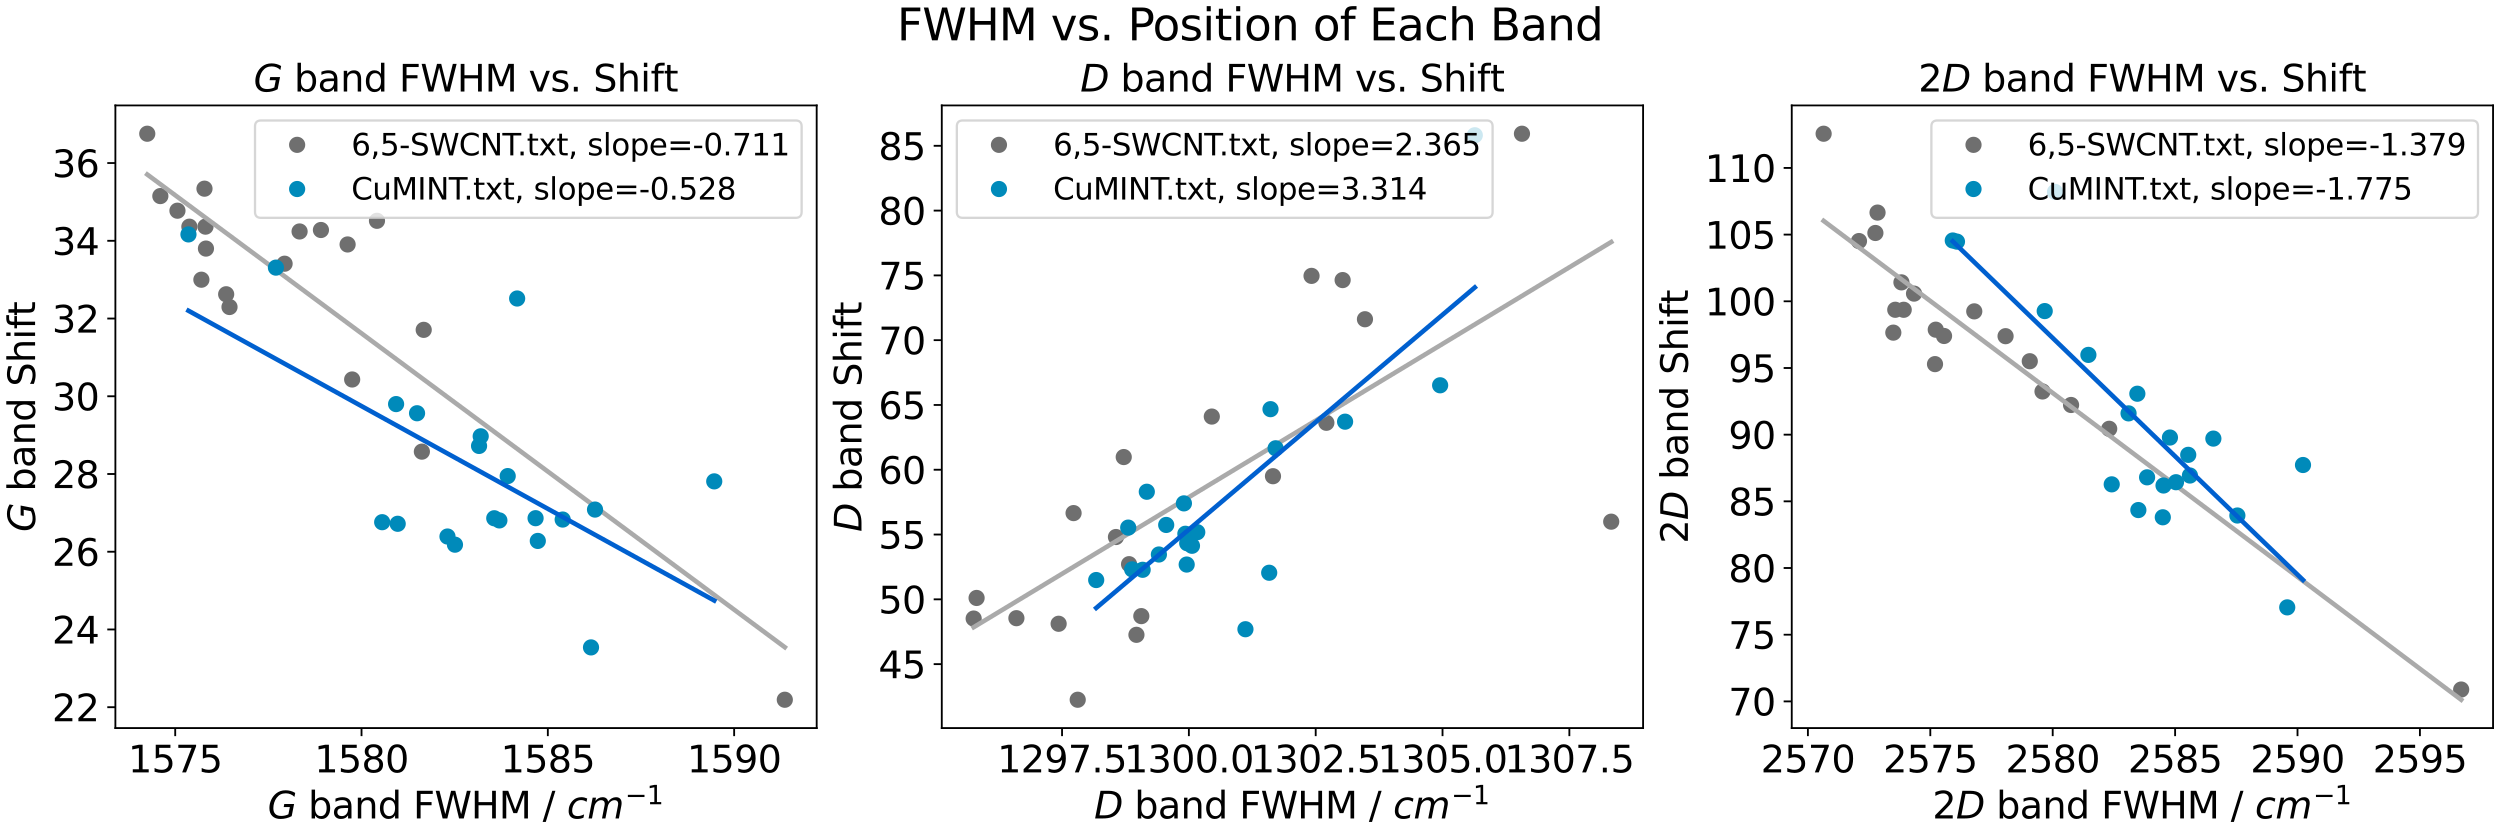 <?xml version="1.0" encoding="utf-8" standalone="no"?>
<!DOCTYPE svg PUBLIC "-//W3C//DTD SVG 1.1//EN"
  "http://www.w3.org/Graphics/SVG/1.1/DTD/svg11.dtd">
<svg xmlns:xlink="http://www.w3.org/1999/xlink" width="1080pt" height="360pt" viewBox="0 0 1080 360" xmlns="http://www.w3.org/2000/svg" version="1.1">
 <defs>
  <style type="text/css">*{stroke-linejoin: round; stroke-linecap: butt}</style>
 </defs>
 <g id="figure_1">
  <g id="patch_1">
   <path d="M 0 360 
L 1080 360 
L 1080 0 
L 0 0 
z
" style="fill: #ffffff"/>
  </g>
  <g id="axes_1">
   <g id="patch_2">
    <path d="M 49.845 314.515 
L 352.807 314.515 
L 352.807 45.547 
L 49.845 45.547 
z
" style="fill: #ffffff"/>
   </g>
   <g id="matplotlib.axis_1">
    <g id="xtick_1">
     <g id="line2d_1">
      <defs>
       <path id="med3b3e939d" d="M 0 0 
L 0 3.5 
" style="stroke: #000000; stroke-width: 0.8"/>
      </defs>
      <g>
       <use xlink:href="#med3b3e939d" x="75.691" y="314.515" style="stroke: #000000; stroke-width: 0.8"/>
      </g>
     </g>
     <g id="text_1">
      <!-- 1575 -->
      <g transform="translate(55.331 333.672)scale(0.16 -0.16)">
       <defs>
        <path id="DejaVuSans-31" d="M 794 531 
L 1825 531 
L 1825 4091 
L 703 3866 
L 703 4441 
L 1819 4666 
L 2450 4666 
L 2450 531 
L 3481 531 
L 3481 0 
L 794 0 
L 794 531 
z
" transform="scale(0.016)"/>
        <path id="DejaVuSans-35" d="M 691 4666 
L 3169 4666 
L 3169 4134 
L 1269 4134 
L 1269 2991 
Q 1406 3038 1543 3061 
Q 1681 3084 1819 3084 
Q 2600 3084 3056 2656 
Q 3513 2228 3513 1497 
Q 3513 744 3044 326 
Q 2575 -91 1722 -91 
Q 1428 -91 1123 -41 
Q 819 9 494 109 
L 494 744 
Q 775 591 1075 516 
Q 1375 441 1709 441 
Q 2250 441 2565 725 
Q 2881 1009 2881 1497 
Q 2881 1984 2565 2268 
Q 2250 2553 1709 2553 
Q 1456 2553 1204 2497 
Q 953 2441 691 2322 
L 691 4666 
z
" transform="scale(0.016)"/>
        <path id="DejaVuSans-37" d="M 525 4666 
L 3525 4666 
L 3525 4397 
L 1831 0 
L 1172 0 
L 2766 4134 
L 525 4134 
L 525 4666 
z
" transform="scale(0.016)"/>
       </defs>
       <use xlink:href="#DejaVuSans-31"/>
       <use xlink:href="#DejaVuSans-35" x="63.623"/>
       <use xlink:href="#DejaVuSans-37" x="127.246"/>
       <use xlink:href="#DejaVuSans-35" x="190.869"/>
      </g>
     </g>
    </g>
    <g id="xtick_2">
     <g id="line2d_2">
      <g>
       <use xlink:href="#med3b3e939d" x="156.178" y="314.515" style="stroke: #000000; stroke-width: 0.8"/>
      </g>
     </g>
     <g id="text_2">
      <!-- 1580 -->
      <g transform="translate(135.818 333.672)scale(0.16 -0.16)">
       <defs>
        <path id="DejaVuSans-38" d="M 2034 2216 
Q 1584 2216 1326 1975 
Q 1069 1734 1069 1313 
Q 1069 891 1326 650 
Q 1584 409 2034 409 
Q 2484 409 2743 651 
Q 3003 894 3003 1313 
Q 3003 1734 2745 1975 
Q 2488 2216 2034 2216 
z
M 1403 2484 
Q 997 2584 770 2862 
Q 544 3141 544 3541 
Q 544 4100 942 4425 
Q 1341 4750 2034 4750 
Q 2731 4750 3128 4425 
Q 3525 4100 3525 3541 
Q 3525 3141 3298 2862 
Q 3072 2584 2669 2484 
Q 3125 2378 3379 2068 
Q 3634 1759 3634 1313 
Q 3634 634 3220 271 
Q 2806 -91 2034 -91 
Q 1263 -91 848 271 
Q 434 634 434 1313 
Q 434 1759 690 2068 
Q 947 2378 1403 2484 
z
M 1172 3481 
Q 1172 3119 1398 2916 
Q 1625 2713 2034 2713 
Q 2441 2713 2670 2916 
Q 2900 3119 2900 3481 
Q 2900 3844 2670 4047 
Q 2441 4250 2034 4250 
Q 1625 4250 1398 4047 
Q 1172 3844 1172 3481 
z
" transform="scale(0.016)"/>
        <path id="DejaVuSans-30" d="M 2034 4250 
Q 1547 4250 1301 3770 
Q 1056 3291 1056 2328 
Q 1056 1369 1301 889 
Q 1547 409 2034 409 
Q 2525 409 2770 889 
Q 3016 1369 3016 2328 
Q 3016 3291 2770 3770 
Q 2525 4250 2034 4250 
z
M 2034 4750 
Q 2819 4750 3233 4129 
Q 3647 3509 3647 2328 
Q 3647 1150 3233 529 
Q 2819 -91 2034 -91 
Q 1250 -91 836 529 
Q 422 1150 422 2328 
Q 422 3509 836 4129 
Q 1250 4750 2034 4750 
z
" transform="scale(0.016)"/>
       </defs>
       <use xlink:href="#DejaVuSans-31"/>
       <use xlink:href="#DejaVuSans-35" x="63.623"/>
       <use xlink:href="#DejaVuSans-38" x="127.246"/>
       <use xlink:href="#DejaVuSans-30" x="190.869"/>
      </g>
     </g>
    </g>
    <g id="xtick_3">
     <g id="line2d_3">
      <g>
       <use xlink:href="#med3b3e939d" x="236.664" y="314.515" style="stroke: #000000; stroke-width: 0.8"/>
      </g>
     </g>
     <g id="text_3">
      <!-- 1585 -->
      <g transform="translate(216.304 333.672)scale(0.16 -0.16)">
       <use xlink:href="#DejaVuSans-31"/>
       <use xlink:href="#DejaVuSans-35" x="63.623"/>
       <use xlink:href="#DejaVuSans-38" x="127.246"/>
       <use xlink:href="#DejaVuSans-35" x="190.869"/>
      </g>
     </g>
    </g>
    <g id="xtick_4">
     <g id="line2d_4">
      <g>
       <use xlink:href="#med3b3e939d" x="317.15" y="314.515" style="stroke: #000000; stroke-width: 0.8"/>
      </g>
     </g>
     <g id="text_4">
      <!-- 1590 -->
      <g transform="translate(296.79 333.672)scale(0.16 -0.16)">
       <defs>
        <path id="DejaVuSans-39" d="M 703 97 
L 703 672 
Q 941 559 1184 500 
Q 1428 441 1663 441 
Q 2288 441 2617 861 
Q 2947 1281 2994 2138 
Q 2813 1869 2534 1725 
Q 2256 1581 1919 1581 
Q 1219 1581 811 2004 
Q 403 2428 403 3163 
Q 403 3881 828 4315 
Q 1253 4750 1959 4750 
Q 2769 4750 3195 4129 
Q 3622 3509 3622 2328 
Q 3622 1225 3098 567 
Q 2575 -91 1691 -91 
Q 1453 -91 1209 -44 
Q 966 3 703 97 
z
M 1959 2075 
Q 2384 2075 2632 2365 
Q 2881 2656 2881 3163 
Q 2881 3666 2632 3958 
Q 2384 4250 1959 4250 
Q 1534 4250 1286 3958 
Q 1038 3666 1038 3163 
Q 1038 2656 1286 2365 
Q 1534 2075 1959 2075 
z
" transform="scale(0.016)"/>
       </defs>
       <use xlink:href="#DejaVuSans-31"/>
       <use xlink:href="#DejaVuSans-35" x="63.623"/>
       <use xlink:href="#DejaVuSans-39" x="127.246"/>
       <use xlink:href="#DejaVuSans-30" x="190.869"/>
      </g>
     </g>
    </g>
    <g id="text_5">
     <!-- $G$ band FWHM / $cm^{-1}$ -->
     <g transform="translate(115.646 353.672)scale(0.16 -0.16)">
      <defs>
       <path id="DejaVuSans-Oblique-47" d="M 3494 697 
L 3738 1919 
L 2700 1919 
L 2797 2438 
L 4453 2438 
L 4050 384 
Q 3634 156 3143 32 
Q 2653 -91 2156 -91 
Q 1278 -91 783 396 
Q 288 884 288 1753 
Q 288 2475 589 3126 
Q 891 3778 1422 4213 
Q 1756 4484 2153 4617 
Q 2550 4750 3034 4750 
Q 3472 4750 3873 4639 
Q 4275 4528 4641 4306 
L 4513 3634 
Q 4231 3928 3853 4083 
Q 3475 4238 3047 4238 
Q 2550 4238 2172 4048 
Q 1794 3859 1497 3463 
Q 1244 3125 1098 2667 
Q 953 2209 953 1734 
Q 953 1081 1287 751 
Q 1622 422 2284 422 
Q 2616 422 2925 492 
Q 3234 563 3494 697 
z
" transform="scale(0.016)"/>
       <path id="DejaVuSans-20" transform="scale(0.016)"/>
       <path id="DejaVuSans-62" d="M 3116 1747 
Q 3116 2381 2855 2742 
Q 2594 3103 2138 3103 
Q 1681 3103 1420 2742 
Q 1159 2381 1159 1747 
Q 1159 1113 1420 752 
Q 1681 391 2138 391 
Q 2594 391 2855 752 
Q 3116 1113 3116 1747 
z
M 1159 2969 
Q 1341 3281 1617 3432 
Q 1894 3584 2278 3584 
Q 2916 3584 3314 3078 
Q 3713 2572 3713 1747 
Q 3713 922 3314 415 
Q 2916 -91 2278 -91 
Q 1894 -91 1617 61 
Q 1341 213 1159 525 
L 1159 0 
L 581 0 
L 581 4863 
L 1159 4863 
L 1159 2969 
z
" transform="scale(0.016)"/>
       <path id="DejaVuSans-61" d="M 2194 1759 
Q 1497 1759 1228 1600 
Q 959 1441 959 1056 
Q 959 750 1161 570 
Q 1363 391 1709 391 
Q 2188 391 2477 730 
Q 2766 1069 2766 1631 
L 2766 1759 
L 2194 1759 
z
M 3341 1997 
L 3341 0 
L 2766 0 
L 2766 531 
Q 2569 213 2275 61 
Q 1981 -91 1556 -91 
Q 1019 -91 701 211 
Q 384 513 384 1019 
Q 384 1609 779 1909 
Q 1175 2209 1959 2209 
L 2766 2209 
L 2766 2266 
Q 2766 2663 2505 2880 
Q 2244 3097 1772 3097 
Q 1472 3097 1187 3025 
Q 903 2953 641 2809 
L 641 3341 
Q 956 3463 1253 3523 
Q 1550 3584 1831 3584 
Q 2591 3584 2966 3190 
Q 3341 2797 3341 1997 
z
" transform="scale(0.016)"/>
       <path id="DejaVuSans-6e" d="M 3513 2113 
L 3513 0 
L 2938 0 
L 2938 2094 
Q 2938 2591 2744 2837 
Q 2550 3084 2163 3084 
Q 1697 3084 1428 2787 
Q 1159 2491 1159 1978 
L 1159 0 
L 581 0 
L 581 3500 
L 1159 3500 
L 1159 2956 
Q 1366 3272 1645 3428 
Q 1925 3584 2291 3584 
Q 2894 3584 3203 3211 
Q 3513 2838 3513 2113 
z
" transform="scale(0.016)"/>
       <path id="DejaVuSans-64" d="M 2906 2969 
L 2906 4863 
L 3481 4863 
L 3481 0 
L 2906 0 
L 2906 525 
Q 2725 213 2448 61 
Q 2172 -91 1784 -91 
Q 1150 -91 751 415 
Q 353 922 353 1747 
Q 353 2572 751 3078 
Q 1150 3584 1784 3584 
Q 2172 3584 2448 3432 
Q 2725 3281 2906 2969 
z
M 947 1747 
Q 947 1113 1208 752 
Q 1469 391 1925 391 
Q 2381 391 2643 752 
Q 2906 1113 2906 1747 
Q 2906 2381 2643 2742 
Q 2381 3103 1925 3103 
Q 1469 3103 1208 2742 
Q 947 2381 947 1747 
z
" transform="scale(0.016)"/>
       <path id="DejaVuSans-46" d="M 628 4666 
L 3309 4666 
L 3309 4134 
L 1259 4134 
L 1259 2759 
L 3109 2759 
L 3109 2228 
L 1259 2228 
L 1259 0 
L 628 0 
L 628 4666 
z
" transform="scale(0.016)"/>
       <path id="DejaVuSans-57" d="M 213 4666 
L 850 4666 
L 1831 722 
L 2809 4666 
L 3519 4666 
L 4500 722 
L 5478 4666 
L 6119 4666 
L 4947 0 
L 4153 0 
L 3169 4050 
L 2175 0 
L 1381 0 
L 213 4666 
z
" transform="scale(0.016)"/>
       <path id="DejaVuSans-48" d="M 628 4666 
L 1259 4666 
L 1259 2753 
L 3553 2753 
L 3553 4666 
L 4184 4666 
L 4184 0 
L 3553 0 
L 3553 2222 
L 1259 2222 
L 1259 0 
L 628 0 
L 628 4666 
z
" transform="scale(0.016)"/>
       <path id="DejaVuSans-4d" d="M 628 4666 
L 1569 4666 
L 2759 1491 
L 3956 4666 
L 4897 4666 
L 4897 0 
L 4281 0 
L 4281 4097 
L 3078 897 
L 2444 897 
L 1241 4097 
L 1241 0 
L 628 0 
L 628 4666 
z
" transform="scale(0.016)"/>
       <path id="DejaVuSans-2f" d="M 1625 4666 
L 2156 4666 
L 531 -594 
L 0 -594 
L 1625 4666 
z
" transform="scale(0.016)"/>
       <path id="DejaVuSans-Oblique-63" d="M 3431 3366 
L 3316 2797 
Q 3109 2947 2876 3022 
Q 2644 3097 2394 3097 
Q 2119 3097 1870 3000 
Q 1622 2903 1453 2725 
Q 1184 2453 1037 2087 
Q 891 1722 891 1331 
Q 891 859 1127 628 
Q 1363 397 1844 397 
Q 2081 397 2348 469 
Q 2616 541 2906 684 
L 2797 116 
Q 2547 13 2283 -39 
Q 2019 -91 1741 -91 
Q 1044 -91 669 257 
Q 294 606 294 1253 
Q 294 1797 489 2255 
Q 684 2713 1069 3078 
Q 1331 3328 1684 3456 
Q 2038 3584 2456 3584 
Q 2700 3584 2940 3529 
Q 3181 3475 3431 3366 
z
" transform="scale(0.016)"/>
       <path id="DejaVuSans-Oblique-6d" d="M 5747 2113 
L 5338 0 
L 4763 0 
L 5166 2094 
Q 5191 2228 5203 2325 
Q 5216 2422 5216 2491 
Q 5216 2772 5059 2928 
Q 4903 3084 4622 3084 
Q 4203 3084 3875 2770 
Q 3547 2456 3450 1953 
L 3066 0 
L 2491 0 
L 2900 2094 
Q 2925 2209 2937 2307 
Q 2950 2406 2950 2484 
Q 2950 2769 2794 2926 
Q 2638 3084 2363 3084 
Q 1938 3084 1609 2770 
Q 1281 2456 1184 1953 
L 800 0 
L 225 0 
L 909 3500 
L 1484 3500 
L 1375 2956 
Q 1609 3263 1923 3423 
Q 2238 3584 2597 3584 
Q 2978 3584 3223 3384 
Q 3469 3184 3519 2828 
Q 3781 3197 4126 3390 
Q 4472 3584 4856 3584 
Q 5306 3584 5551 3325 
Q 5797 3066 5797 2591 
Q 5797 2488 5784 2364 
Q 5772 2241 5747 2113 
z
" transform="scale(0.016)"/>
       <path id="DejaVuSans-2212" d="M 678 2272 
L 4684 2272 
L 4684 1741 
L 678 1741 
L 678 2272 
z
" transform="scale(0.016)"/>
      </defs>
      <use xlink:href="#DejaVuSans-Oblique-47" transform="translate(0 0.684)"/>
      <use xlink:href="#DejaVuSans-20" transform="translate(77.49 0.684)"/>
      <use xlink:href="#DejaVuSans-62" transform="translate(109.277 0.684)"/>
      <use xlink:href="#DejaVuSans-61" transform="translate(172.754 0.684)"/>
      <use xlink:href="#DejaVuSans-6e" transform="translate(234.033 0.684)"/>
      <use xlink:href="#DejaVuSans-64" transform="translate(297.412 0.684)"/>
      <use xlink:href="#DejaVuSans-20" transform="translate(360.889 0.684)"/>
      <use xlink:href="#DejaVuSans-46" transform="translate(392.676 0.684)"/>
      <use xlink:href="#DejaVuSans-57" transform="translate(450.195 0.684)"/>
      <use xlink:href="#DejaVuSans-48" transform="translate(549.072 0.684)"/>
      <use xlink:href="#DejaVuSans-4d" transform="translate(624.268 0.684)"/>
      <use xlink:href="#DejaVuSans-20" transform="translate(710.547 0.684)"/>
      <use xlink:href="#DejaVuSans-2f" transform="translate(742.334 0.684)"/>
      <use xlink:href="#DejaVuSans-20" transform="translate(776.025 0.684)"/>
      <use xlink:href="#DejaVuSans-Oblique-63" transform="translate(807.812 0.684)"/>
      <use xlink:href="#DejaVuSans-Oblique-6d" transform="translate(862.793 0.684)"/>
      <use xlink:href="#DejaVuSans-2212" transform="translate(964.855 38.966)scale(0.7)"/>
      <use xlink:href="#DejaVuSans-31" transform="translate(1023.507 38.966)scale(0.7)"/>
     </g>
    </g>
   </g>
   <g id="matplotlib.axis_2">
    <g id="ytick_1">
     <g id="line2d_5">
      <defs>
       <path id="mbb9005c5b5" d="M 0 0 
L -3.5 0 
" style="stroke: #000000; stroke-width: 0.8"/>
      </defs>
      <g>
       <use xlink:href="#mbb9005c5b5" x="49.845" y="305.516" style="stroke: #000000; stroke-width: 0.8"/>
      </g>
     </g>
     <g id="text_6">
      <!-- 22 -->
      <g transform="translate(22.485 311.595)scale(0.16 -0.16)">
       <defs>
        <path id="DejaVuSans-32" d="M 1228 531 
L 3431 531 
L 3431 0 
L 469 0 
L 469 531 
Q 828 903 1448 1529 
Q 2069 2156 2228 2338 
Q 2531 2678 2651 2914 
Q 2772 3150 2772 3378 
Q 2772 3750 2511 3984 
Q 2250 4219 1831 4219 
Q 1534 4219 1204 4116 
Q 875 4013 500 3803 
L 500 4441 
Q 881 4594 1212 4672 
Q 1544 4750 1819 4750 
Q 2544 4750 2975 4387 
Q 3406 4025 3406 3419 
Q 3406 3131 3298 2873 
Q 3191 2616 2906 2266 
Q 2828 2175 2409 1742 
Q 1991 1309 1228 531 
z
" transform="scale(0.016)"/>
       </defs>
       <use xlink:href="#DejaVuSans-32"/>
       <use xlink:href="#DejaVuSans-32" x="63.623"/>
      </g>
     </g>
    </g>
    <g id="ytick_2">
     <g id="line2d_6">
      <g>
       <use xlink:href="#mbb9005c5b5" x="49.845" y="271.933" style="stroke: #000000; stroke-width: 0.8"/>
      </g>
     </g>
     <g id="text_7">
      <!-- 24 -->
      <g transform="translate(22.485 278.012)scale(0.16 -0.16)">
       <defs>
        <path id="DejaVuSans-34" d="M 2419 4116 
L 825 1625 
L 2419 1625 
L 2419 4116 
z
M 2253 4666 
L 3047 4666 
L 3047 1625 
L 3713 1625 
L 3713 1100 
L 3047 1100 
L 3047 0 
L 2419 0 
L 2419 1100 
L 313 1100 
L 313 1709 
L 2253 4666 
z
" transform="scale(0.016)"/>
       </defs>
       <use xlink:href="#DejaVuSans-32"/>
       <use xlink:href="#DejaVuSans-34" x="63.623"/>
      </g>
     </g>
    </g>
    <g id="ytick_3">
     <g id="line2d_7">
      <g>
       <use xlink:href="#mbb9005c5b5" x="49.845" y="238.35" style="stroke: #000000; stroke-width: 0.8"/>
      </g>
     </g>
     <g id="text_8">
      <!-- 26 -->
      <g transform="translate(22.485 244.428)scale(0.16 -0.16)">
       <defs>
        <path id="DejaVuSans-36" d="M 2113 2584 
Q 1688 2584 1439 2293 
Q 1191 2003 1191 1497 
Q 1191 994 1439 701 
Q 1688 409 2113 409 
Q 2538 409 2786 701 
Q 3034 994 3034 1497 
Q 3034 2003 2786 2293 
Q 2538 2584 2113 2584 
z
M 3366 4563 
L 3366 3988 
Q 3128 4100 2886 4159 
Q 2644 4219 2406 4219 
Q 1781 4219 1451 3797 
Q 1122 3375 1075 2522 
Q 1259 2794 1537 2939 
Q 1816 3084 2150 3084 
Q 2853 3084 3261 2657 
Q 3669 2231 3669 1497 
Q 3669 778 3244 343 
Q 2819 -91 2113 -91 
Q 1303 -91 875 529 
Q 447 1150 447 2328 
Q 447 3434 972 4092 
Q 1497 4750 2381 4750 
Q 2619 4750 2861 4703 
Q 3103 4656 3366 4563 
z
" transform="scale(0.016)"/>
       </defs>
       <use xlink:href="#DejaVuSans-32"/>
       <use xlink:href="#DejaVuSans-36" x="63.623"/>
      </g>
     </g>
    </g>
    <g id="ytick_4">
     <g id="line2d_8">
      <g>
       <use xlink:href="#mbb9005c5b5" x="49.845" y="204.766" style="stroke: #000000; stroke-width: 0.8"/>
      </g>
     </g>
     <g id="text_9">
      <!-- 28 -->
      <g transform="translate(22.485 210.845)scale(0.16 -0.16)">
       <use xlink:href="#DejaVuSans-32"/>
       <use xlink:href="#DejaVuSans-38" x="63.623"/>
      </g>
     </g>
    </g>
    <g id="ytick_5">
     <g id="line2d_9">
      <g>
       <use xlink:href="#mbb9005c5b5" x="49.845" y="171.183" style="stroke: #000000; stroke-width: 0.8"/>
      </g>
     </g>
     <g id="text_10">
      <!-- 30 -->
      <g transform="translate(22.485 177.261)scale(0.16 -0.16)">
       <defs>
        <path id="DejaVuSans-33" d="M 2597 2516 
Q 3050 2419 3304 2112 
Q 3559 1806 3559 1356 
Q 3559 666 3084 287 
Q 2609 -91 1734 -91 
Q 1441 -91 1130 -33 
Q 819 25 488 141 
L 488 750 
Q 750 597 1062 519 
Q 1375 441 1716 441 
Q 2309 441 2620 675 
Q 2931 909 2931 1356 
Q 2931 1769 2642 2001 
Q 2353 2234 1838 2234 
L 1294 2234 
L 1294 2753 
L 1863 2753 
Q 2328 2753 2575 2939 
Q 2822 3125 2822 3475 
Q 2822 3834 2567 4026 
Q 2313 4219 1838 4219 
Q 1578 4219 1281 4162 
Q 984 4106 628 3988 
L 628 4550 
Q 988 4650 1302 4700 
Q 1616 4750 1894 4750 
Q 2613 4750 3031 4423 
Q 3450 4097 3450 3541 
Q 3450 3153 3228 2886 
Q 3006 2619 2597 2516 
z
" transform="scale(0.016)"/>
       </defs>
       <use xlink:href="#DejaVuSans-33"/>
       <use xlink:href="#DejaVuSans-30" x="63.623"/>
      </g>
     </g>
    </g>
    <g id="ytick_6">
     <g id="line2d_10">
      <g>
       <use xlink:href="#mbb9005c5b5" x="49.845" y="137.599" style="stroke: #000000; stroke-width: 0.8"/>
      </g>
     </g>
     <g id="text_11">
      <!-- 32 -->
      <g transform="translate(22.485 143.678)scale(0.16 -0.16)">
       <use xlink:href="#DejaVuSans-33"/>
       <use xlink:href="#DejaVuSans-32" x="63.623"/>
      </g>
     </g>
    </g>
    <g id="ytick_7">
     <g id="line2d_11">
      <g>
       <use xlink:href="#mbb9005c5b5" x="49.845" y="104.016" style="stroke: #000000; stroke-width: 0.8"/>
      </g>
     </g>
     <g id="text_12">
      <!-- 34 -->
      <g transform="translate(22.485 110.095)scale(0.16 -0.16)">
       <use xlink:href="#DejaVuSans-33"/>
       <use xlink:href="#DejaVuSans-34" x="63.623"/>
      </g>
     </g>
    </g>
    <g id="ytick_8">
     <g id="line2d_12">
      <g>
       <use xlink:href="#mbb9005c5b5" x="49.845" y="70.433" style="stroke: #000000; stroke-width: 0.8"/>
      </g>
     </g>
     <g id="text_13">
      <!-- 36 -->
      <g transform="translate(22.485 76.511)scale(0.16 -0.16)">
       <use xlink:href="#DejaVuSans-33"/>
       <use xlink:href="#DejaVuSans-36" x="63.623"/>
      </g>
     </g>
    </g>
    <g id="text_14">
     <!-- $G$ band Shift -->
     <g transform="translate(15.158 229.791)rotate(-90)scale(0.16 -0.16)">
      <defs>
       <path id="DejaVuSans-53" d="M 3425 4513 
L 3425 3897 
Q 3066 4069 2747 4153 
Q 2428 4238 2131 4238 
Q 1616 4238 1336 4038 
Q 1056 3838 1056 3469 
Q 1056 3159 1242 3001 
Q 1428 2844 1947 2747 
L 2328 2669 
Q 3034 2534 3370 2195 
Q 3706 1856 3706 1288 
Q 3706 609 3251 259 
Q 2797 -91 1919 -91 
Q 1588 -91 1214 -16 
Q 841 59 441 206 
L 441 856 
Q 825 641 1194 531 
Q 1563 422 1919 422 
Q 2459 422 2753 634 
Q 3047 847 3047 1241 
Q 3047 1584 2836 1778 
Q 2625 1972 2144 2069 
L 1759 2144 
Q 1053 2284 737 2584 
Q 422 2884 422 3419 
Q 422 4038 858 4394 
Q 1294 4750 2059 4750 
Q 2388 4750 2728 4690 
Q 3069 4631 3425 4513 
z
" transform="scale(0.016)"/>
       <path id="DejaVuSans-68" d="M 3513 2113 
L 3513 0 
L 2938 0 
L 2938 2094 
Q 2938 2591 2744 2837 
Q 2550 3084 2163 3084 
Q 1697 3084 1428 2787 
Q 1159 2491 1159 1978 
L 1159 0 
L 581 0 
L 581 4863 
L 1159 4863 
L 1159 2956 
Q 1366 3272 1645 3428 
Q 1925 3584 2291 3584 
Q 2894 3584 3203 3211 
Q 3513 2838 3513 2113 
z
" transform="scale(0.016)"/>
       <path id="DejaVuSans-69" d="M 603 3500 
L 1178 3500 
L 1178 0 
L 603 0 
L 603 3500 
z
M 603 4863 
L 1178 4863 
L 1178 4134 
L 603 4134 
L 603 4863 
z
" transform="scale(0.016)"/>
       <path id="DejaVuSans-66" d="M 2375 4863 
L 2375 4384 
L 1825 4384 
Q 1516 4384 1395 4259 
Q 1275 4134 1275 3809 
L 1275 3500 
L 2222 3500 
L 2222 3053 
L 1275 3053 
L 1275 0 
L 697 0 
L 697 3053 
L 147 3053 
L 147 3500 
L 697 3500 
L 697 3744 
Q 697 4328 969 4595 
Q 1241 4863 1831 4863 
L 2375 4863 
z
" transform="scale(0.016)"/>
       <path id="DejaVuSans-74" d="M 1172 4494 
L 1172 3500 
L 2356 3500 
L 2356 3053 
L 1172 3053 
L 1172 1153 
Q 1172 725 1289 603 
Q 1406 481 1766 481 
L 2356 481 
L 2356 0 
L 1766 0 
Q 1100 0 847 248 
Q 594 497 594 1153 
L 594 3053 
L 172 3053 
L 172 3500 
L 594 3500 
L 594 4494 
L 1172 4494 
z
" transform="scale(0.016)"/>
      </defs>
      <use xlink:href="#DejaVuSans-Oblique-47" transform="translate(0 0.016)"/>
      <use xlink:href="#DejaVuSans-20" transform="translate(77.49 0.016)"/>
      <use xlink:href="#DejaVuSans-62" transform="translate(109.277 0.016)"/>
      <use xlink:href="#DejaVuSans-61" transform="translate(172.754 0.016)"/>
      <use xlink:href="#DejaVuSans-6e" transform="translate(234.033 0.016)"/>
      <use xlink:href="#DejaVuSans-64" transform="translate(297.412 0.016)"/>
      <use xlink:href="#DejaVuSans-20" transform="translate(360.889 0.016)"/>
      <use xlink:href="#DejaVuSans-53" transform="translate(392.676 0.016)"/>
      <use xlink:href="#DejaVuSans-68" transform="translate(456.152 0.016)"/>
      <use xlink:href="#DejaVuSans-69" transform="translate(519.531 0.016)"/>
      <use xlink:href="#DejaVuSans-66" transform="translate(547.314 0.016)"/>
      <use xlink:href="#DejaVuSans-74" transform="translate(582.52 0.016)"/>
     </g>
    </g>
   </g>
   <g id="line2d_13">
    <defs>
     <path id="mbc464be474" d="M 0 3 
C 0.796 3 1.559 2.684 2.121 2.121 
C 2.684 1.559 3 0.796 3 0 
C 3 -0.796 2.684 -1.559 2.121 -2.121 
C 1.559 -2.684 0.796 -3 0 -3 
C -0.796 -3 -1.559 -2.684 -2.121 -2.121 
C -2.684 -1.559 -3 -0.796 -3 0 
C -3 0.796 -2.684 1.559 -2.121 2.121 
C -1.559 2.684 -0.796 3 0 3 
z
" style="stroke: #6f6f6f"/>
    </defs>
    <g clip-path="url(#p02c58be71a)">
     <use xlink:href="#mbc464be474" x="69.267" y="84.701" style="fill: #6f6f6f; stroke: #6f6f6f"/>
     <use xlink:href="#mbc464be474" x="129.422" y="99.996" style="fill: #6f6f6f; stroke: #6f6f6f"/>
     <use xlink:href="#mbc464be474" x="86.997" y="120.836" style="fill: #6f6f6f; stroke: #6f6f6f"/>
     <use xlink:href="#mbc464be474" x="88.972" y="107.385" style="fill: #6f6f6f; stroke: #6f6f6f"/>
     <use xlink:href="#mbc464be474" x="76.659" y="91.022" style="fill: #6f6f6f; stroke: #6f6f6f"/>
     <use xlink:href="#mbc464be474" x="88.336" y="81.51" style="fill: #6f6f6f; stroke: #6f6f6f"/>
     <use xlink:href="#mbc464be474" x="88.774" y="97.91" style="fill: #6f6f6f; stroke: #6f6f6f"/>
     <use xlink:href="#mbc464be474" x="63.616" y="57.772" style="fill: #6f6f6f; stroke: #6f6f6f"/>
     <use xlink:href="#mbc464be474" x="183.043" y="142.494" style="fill: #6f6f6f; stroke: #6f6f6f"/>
     <use xlink:href="#mbc464be474" x="339.036" y="302.289" style="fill: #6f6f6f; stroke: #6f6f6f"/>
     <use xlink:href="#mbc464be474" x="97.705" y="127.124" style="fill: #6f6f6f; stroke: #6f6f6f"/>
     <use xlink:href="#mbc464be474" x="81.808" y="97.929" style="fill: #6f6f6f; stroke: #6f6f6f"/>
     <use xlink:href="#mbc464be474" x="152.136" y="163.938" style="fill: #6f6f6f; stroke: #6f6f6f"/>
     <use xlink:href="#mbc464be474" x="182.249" y="195.109" style="fill: #6f6f6f; stroke: #6f6f6f"/>
     <use xlink:href="#mbc464be474" x="99.147" y="132.626" style="fill: #6f6f6f; stroke: #6f6f6f"/>
     <use xlink:href="#mbc464be474" x="122.944" y="113.924" style="fill: #6f6f6f; stroke: #6f6f6f"/>
     <use xlink:href="#mbc464be474" x="138.645" y="99.361" style="fill: #6f6f6f; stroke: #6f6f6f"/>
     <use xlink:href="#mbc464be474" x="162.851" y="95.387" style="fill: #6f6f6f; stroke: #6f6f6f"/>
     <use xlink:href="#mbc464be474" x="150.166" y="105.609" style="fill: #6f6f6f; stroke: #6f6f6f"/>
    </g>
   </g>
   <g id="line2d_14">
    <path d="M 63.616 75.384 
L 66.398 77.447 
L 69.18 79.51 
L 71.962 81.573 
L 74.744 83.635 
L 77.526 85.698 
L 80.308 87.761 
L 83.09 89.824 
L 85.872 91.887 
L 88.654 93.949 
L 91.436 96.012 
L 94.218 98.075 
L 97 100.138 
L 99.782 102.2 
L 102.564 104.263 
L 105.346 106.326 
L 108.128 108.389 
L 110.91 110.452 
L 113.692 112.514 
L 116.475 114.577 
L 119.257 116.64 
L 122.039 118.703 
L 124.821 120.765 
L 127.603 122.828 
L 130.385 124.891 
L 133.167 126.954 
L 135.949 129.017 
L 138.731 131.079 
L 141.513 133.142 
L 144.295 135.205 
L 147.077 137.268 
L 149.859 139.33 
L 152.641 141.393 
L 155.423 143.456 
L 158.205 145.519 
L 160.987 147.582 
L 163.769 149.644 
L 166.551 151.707 
L 169.333 153.77 
L 172.115 155.833 
L 174.897 157.895 
L 177.679 159.958 
L 180.461 162.021 
L 183.243 164.084 
L 186.025 166.147 
L 188.807 168.209 
L 191.589 170.272 
L 194.371 172.335 
L 197.153 174.398 
L 199.935 176.46 
L 202.717 178.523 
L 205.499 180.586 
L 208.281 182.649 
L 211.063 184.712 
L 213.845 186.774 
L 216.627 188.837 
L 219.409 190.9 
L 222.191 192.963 
L 224.973 195.025 
L 227.755 197.088 
L 230.537 199.151 
L 233.319 201.214 
L 236.101 203.277 
L 238.883 205.339 
L 241.665 207.402 
L 244.447 209.465 
L 247.229 211.528 
L 250.011 213.59 
L 252.793 215.653 
L 255.575 217.716 
L 258.357 219.779 
L 261.139 221.842 
L 263.921 223.904 
L 266.703 225.967 
L 269.485 228.03 
L 272.267 230.093 
L 275.049 232.155 
L 277.831 234.218 
L 280.613 236.281 
L 283.395 238.344 
L 286.177 240.407 
L 288.959 242.469 
L 291.742 244.532 
L 294.524 246.595 
L 297.306 248.658 
L 300.088 250.72 
L 302.87 252.783 
L 305.652 254.846 
L 308.434 256.909 
L 311.216 258.972 
L 313.998 261.034 
L 316.78 263.097 
L 319.562 265.16 
L 322.344 267.223 
L 325.126 269.285 
L 327.908 271.348 
L 330.69 273.411 
L 333.472 275.474 
L 336.254 277.537 
L 339.036 279.599 
" clip-path="url(#p02c58be71a)" style="fill: none; stroke: #aaaaaa; stroke-width: 2; stroke-linecap: square"/>
   </g>
   <g id="line2d_15">
    <defs>
     <path id="m92c7f219f6" d="M 0 3 
C 0.796 3 1.559 2.684 2.121 2.121 
C 2.684 1.559 3 0.796 3 0 
C 3 -0.796 2.684 -1.559 2.121 -2.121 
C 1.559 -2.684 0.796 -3 0 -3 
C -0.796 -3 -1.559 -2.684 -2.121 -2.121 
C -2.684 -1.559 -3 -0.796 -3 0 
C -3 0.796 -2.684 1.559 -2.121 2.121 
C -1.559 2.684 -0.796 3 0 3 
z
" style="stroke: #008aba"/>
    </defs>
    <g clip-path="url(#p02c58be71a)">
     <use xlink:href="#m92c7f219f6" x="257.047" y="220.134" style="fill: #008aba; stroke: #008aba"/>
     <use xlink:href="#m92c7f219f6" x="119.2" y="115.611" style="fill: #008aba; stroke: #008aba"/>
     <use xlink:href="#m92c7f219f6" x="193.311" y="231.777" style="fill: #008aba; stroke: #008aba"/>
     <use xlink:href="#m92c7f219f6" x="243.076" y="224.443" style="fill: #008aba; stroke: #008aba"/>
     <use xlink:href="#m92c7f219f6" x="207.662" y="188.479" style="fill: #008aba; stroke: #008aba"/>
     <use xlink:href="#m92c7f219f6" x="171.804" y="226.275" style="fill: #008aba; stroke: #008aba"/>
     <use xlink:href="#m92c7f219f6" x="213.522" y="223.887" style="fill: #008aba; stroke: #008aba"/>
     <use xlink:href="#m92c7f219f6" x="215.732" y="224.819" style="fill: #008aba; stroke: #008aba"/>
     <use xlink:href="#m92c7f219f6" x="219.328" y="205.668" style="fill: #008aba; stroke: #008aba"/>
     <use xlink:href="#m92c7f219f6" x="165.102" y="225.587" style="fill: #008aba; stroke: #008aba"/>
     <use xlink:href="#m92c7f219f6" x="196.545" y="235.302" style="fill: #008aba; stroke: #008aba"/>
     <use xlink:href="#m92c7f219f6" x="206.954" y="192.646" style="fill: #008aba; stroke: #008aba"/>
     <use xlink:href="#m92c7f219f6" x="232.333" y="233.683" style="fill: #008aba; stroke: #008aba"/>
     <use xlink:href="#m92c7f219f6" x="171.114" y="174.565" style="fill: #008aba; stroke: #008aba"/>
     <use xlink:href="#m92c7f219f6" x="180.167" y="178.523" style="fill: #008aba; stroke: #008aba"/>
     <use xlink:href="#m92c7f219f6" x="81.413" y="101.267" style="fill: #008aba; stroke: #008aba"/>
     <use xlink:href="#m92c7f219f6" x="308.552" y="207.952" style="fill: #008aba; stroke: #008aba"/>
     <use xlink:href="#m92c7f219f6" x="223.406" y="128.955" style="fill: #008aba; stroke: #008aba"/>
     <use xlink:href="#m92c7f219f6" x="231.369" y="223.857" style="fill: #008aba; stroke: #008aba"/>
     <use xlink:href="#m92c7f219f6" x="255.318" y="279.68" style="fill: #008aba; stroke: #008aba"/>
    </g>
   </g>
   <g id="line2d_16">
    <path d="M 81.413 134.231 
L 83.707 135.495 
L 86.001 136.76 
L 88.296 138.024 
L 90.59 139.289 
L 92.884 140.554 
L 95.179 141.818 
L 97.473 143.083 
L 99.767 144.347 
L 102.062 145.612 
L 104.356 146.877 
L 106.65 148.141 
L 108.945 149.406 
L 111.239 150.67 
L 113.533 151.935 
L 115.828 153.199 
L 118.122 154.464 
L 120.416 155.729 
L 122.711 156.993 
L 125.005 158.258 
L 127.299 159.522 
L 129.594 160.787 
L 131.888 162.052 
L 134.182 163.316 
L 136.477 164.581 
L 138.771 165.845 
L 141.065 167.11 
L 143.36 168.375 
L 145.654 169.639 
L 147.948 170.904 
L 150.243 172.168 
L 152.537 173.433 
L 154.831 174.698 
L 157.126 175.962 
L 159.42 177.227 
L 161.714 178.491 
L 164.009 179.756 
L 166.303 181.021 
L 168.597 182.285 
L 170.892 183.55 
L 173.186 184.814 
L 175.48 186.079 
L 177.775 187.343 
L 180.069 188.608 
L 182.363 189.873 
L 184.658 191.137 
L 186.952 192.402 
L 189.246 193.666 
L 191.541 194.931 
L 193.835 196.196 
L 196.129 197.46 
L 198.424 198.725 
L 200.718 199.989 
L 203.012 201.254 
L 205.307 202.519 
L 207.601 203.783 
L 209.895 205.048 
L 212.19 206.312 
L 214.484 207.577 
L 216.778 208.842 
L 219.073 210.106 
L 221.367 211.371 
L 223.661 212.635 
L 225.956 213.9 
L 228.25 215.165 
L 230.544 216.429 
L 232.839 217.694 
L 235.133 218.958 
L 237.427 220.223 
L 239.722 221.488 
L 242.016 222.752 
L 244.31 224.017 
L 246.605 225.281 
L 248.899 226.546 
L 251.193 227.81 
L 253.488 229.075 
L 255.782 230.34 
L 258.076 231.604 
L 260.371 232.869 
L 262.665 234.133 
L 264.959 235.398 
L 267.254 236.663 
L 269.548 237.927 
L 271.842 239.192 
L 274.137 240.456 
L 276.431 241.721 
L 278.725 242.986 
L 281.02 244.25 
L 283.314 245.515 
L 285.608 246.779 
L 287.903 248.044 
L 290.197 249.309 
L 292.491 250.573 
L 294.786 251.838 
L 297.08 253.102 
L 299.374 254.367 
L 301.669 255.632 
L 303.963 256.896 
L 306.257 258.161 
L 308.552 259.425 
" clip-path="url(#p02c58be71a)" style="fill: none; stroke: #0060cf; stroke-width: 2; stroke-linecap: square"/>
   </g>
   <g id="patch_3">
    <path d="M 49.845 314.515 
L 49.845 45.547 
" style="fill: none; stroke: #000000; stroke-width: 0.8; stroke-linejoin: miter; stroke-linecap: square"/>
   </g>
   <g id="patch_4">
    <path d="M 352.807 314.515 
L 352.807 45.547 
" style="fill: none; stroke: #000000; stroke-width: 0.8; stroke-linejoin: miter; stroke-linecap: square"/>
   </g>
   <g id="patch_5">
    <path d="M 49.845 314.515 
L 352.807 314.515 
" style="fill: none; stroke: #000000; stroke-width: 0.8; stroke-linejoin: miter; stroke-linecap: square"/>
   </g>
   <g id="patch_6">
    <path d="M 49.845 45.547 
L 352.807 45.547 
" style="fill: none; stroke: #000000; stroke-width: 0.8; stroke-linejoin: miter; stroke-linecap: square"/>
   </g>
   <g id="text_15">
    <!-- $G$ band FWHM vs. Shift -->
    <g transform="translate(109.566 39.547)scale(0.16 -0.16)">
     <defs>
      <path id="DejaVuSans-76" d="M 191 3500 
L 800 3500 
L 1894 563 
L 2988 3500 
L 3597 3500 
L 2284 0 
L 1503 0 
L 191 3500 
z
" transform="scale(0.016)"/>
      <path id="DejaVuSans-73" d="M 2834 3397 
L 2834 2853 
Q 2591 2978 2328 3040 
Q 2066 3103 1784 3103 
Q 1356 3103 1142 2972 
Q 928 2841 928 2578 
Q 928 2378 1081 2264 
Q 1234 2150 1697 2047 
L 1894 2003 
Q 2506 1872 2764 1633 
Q 3022 1394 3022 966 
Q 3022 478 2636 193 
Q 2250 -91 1575 -91 
Q 1294 -91 989 -36 
Q 684 19 347 128 
L 347 722 
Q 666 556 975 473 
Q 1284 391 1588 391 
Q 1994 391 2212 530 
Q 2431 669 2431 922 
Q 2431 1156 2273 1281 
Q 2116 1406 1581 1522 
L 1381 1569 
Q 847 1681 609 1914 
Q 372 2147 372 2553 
Q 372 3047 722 3315 
Q 1072 3584 1716 3584 
Q 2034 3584 2315 3537 
Q 2597 3491 2834 3397 
z
" transform="scale(0.016)"/>
      <path id="DejaVuSans-2e" d="M 684 794 
L 1344 794 
L 1344 0 
L 684 0 
L 684 794 
z
" transform="scale(0.016)"/>
     </defs>
     <use xlink:href="#DejaVuSans-Oblique-47" transform="translate(0 0.016)"/>
     <use xlink:href="#DejaVuSans-20" transform="translate(77.49 0.016)"/>
     <use xlink:href="#DejaVuSans-62" transform="translate(109.277 0.016)"/>
     <use xlink:href="#DejaVuSans-61" transform="translate(172.754 0.016)"/>
     <use xlink:href="#DejaVuSans-6e" transform="translate(234.033 0.016)"/>
     <use xlink:href="#DejaVuSans-64" transform="translate(297.412 0.016)"/>
     <use xlink:href="#DejaVuSans-20" transform="translate(360.889 0.016)"/>
     <use xlink:href="#DejaVuSans-46" transform="translate(392.676 0.016)"/>
     <use xlink:href="#DejaVuSans-57" transform="translate(450.195 0.016)"/>
     <use xlink:href="#DejaVuSans-48" transform="translate(549.072 0.016)"/>
     <use xlink:href="#DejaVuSans-4d" transform="translate(624.268 0.016)"/>
     <use xlink:href="#DejaVuSans-20" transform="translate(710.547 0.016)"/>
     <use xlink:href="#DejaVuSans-76" transform="translate(742.334 0.016)"/>
     <use xlink:href="#DejaVuSans-73" transform="translate(801.514 0.016)"/>
     <use xlink:href="#DejaVuSans-2e" transform="translate(853.613 0.016)"/>
     <use xlink:href="#DejaVuSans-20" transform="translate(885.4 0.016)"/>
     <use xlink:href="#DejaVuSans-53" transform="translate(917.188 0.016)"/>
     <use xlink:href="#DejaVuSans-68" transform="translate(980.664 0.016)"/>
     <use xlink:href="#DejaVuSans-69" transform="translate(1044.043 0.016)"/>
     <use xlink:href="#DejaVuSans-66" transform="translate(1071.826 0.016)"/>
     <use xlink:href="#DejaVuSans-74" transform="translate(1107.031 0.016)"/>
    </g>
   </g>
   <g id="legend_1">
    <g id="patch_7">
     <path d="M 112.764 94.11 
L 343.707 94.11 
Q 346.307 94.11 346.307 91.51 
L 346.307 54.647 
Q 346.307 52.047 343.707 52.047 
L 112.764 52.047 
Q 110.164 52.047 110.164 54.647 
L 110.164 91.51 
Q 110.164 94.11 112.764 94.11 
z
" style="fill: #ffffff; opacity: 0.8; stroke: #cccccc; stroke-linejoin: miter"/>
    </g>
    <g id="line2d_17">
     <g>
      <use xlink:href="#mbc464be474" x="128.364" y="62.575" style="fill: #6f6f6f; stroke: #6f6f6f"/>
     </g>
    </g>
    <g id="text_16">
     <!-- 6,5-SWCNT.txt, slope=-0.711 -->
     <g transform="translate(151.764 67.125)scale(0.13 -0.13)">
      <defs>
       <path id="DejaVuSans-2c" d="M 750 794 
L 1409 794 
L 1409 256 
L 897 -744 
L 494 -744 
L 750 256 
L 750 794 
z
" transform="scale(0.016)"/>
       <path id="DejaVuSans-2d" d="M 313 2009 
L 1997 2009 
L 1997 1497 
L 313 1497 
L 313 2009 
z
" transform="scale(0.016)"/>
       <path id="DejaVuSans-43" d="M 4122 4306 
L 4122 3641 
Q 3803 3938 3442 4084 
Q 3081 4231 2675 4231 
Q 1875 4231 1450 3742 
Q 1025 3253 1025 2328 
Q 1025 1406 1450 917 
Q 1875 428 2675 428 
Q 3081 428 3442 575 
Q 3803 722 4122 1019 
L 4122 359 
Q 3791 134 3420 21 
Q 3050 -91 2638 -91 
Q 1578 -91 968 557 
Q 359 1206 359 2328 
Q 359 3453 968 4101 
Q 1578 4750 2638 4750 
Q 3056 4750 3426 4639 
Q 3797 4528 4122 4306 
z
" transform="scale(0.016)"/>
       <path id="DejaVuSans-4e" d="M 628 4666 
L 1478 4666 
L 3547 763 
L 3547 4666 
L 4159 4666 
L 4159 0 
L 3309 0 
L 1241 3903 
L 1241 0 
L 628 0 
L 628 4666 
z
" transform="scale(0.016)"/>
       <path id="DejaVuSans-54" d="M -19 4666 
L 3928 4666 
L 3928 4134 
L 2272 4134 
L 2272 0 
L 1638 0 
L 1638 4134 
L -19 4134 
L -19 4666 
z
" transform="scale(0.016)"/>
       <path id="DejaVuSans-78" d="M 3513 3500 
L 2247 1797 
L 3578 0 
L 2900 0 
L 1881 1375 
L 863 0 
L 184 0 
L 1544 1831 
L 300 3500 
L 978 3500 
L 1906 2253 
L 2834 3500 
L 3513 3500 
z
" transform="scale(0.016)"/>
       <path id="DejaVuSans-6c" d="M 603 4863 
L 1178 4863 
L 1178 0 
L 603 0 
L 603 4863 
z
" transform="scale(0.016)"/>
       <path id="DejaVuSans-6f" d="M 1959 3097 
Q 1497 3097 1228 2736 
Q 959 2375 959 1747 
Q 959 1119 1226 758 
Q 1494 397 1959 397 
Q 2419 397 2687 759 
Q 2956 1122 2956 1747 
Q 2956 2369 2687 2733 
Q 2419 3097 1959 3097 
z
M 1959 3584 
Q 2709 3584 3137 3096 
Q 3566 2609 3566 1747 
Q 3566 888 3137 398 
Q 2709 -91 1959 -91 
Q 1206 -91 779 398 
Q 353 888 353 1747 
Q 353 2609 779 3096 
Q 1206 3584 1959 3584 
z
" transform="scale(0.016)"/>
       <path id="DejaVuSans-70" d="M 1159 525 
L 1159 -1331 
L 581 -1331 
L 581 3500 
L 1159 3500 
L 1159 2969 
Q 1341 3281 1617 3432 
Q 1894 3584 2278 3584 
Q 2916 3584 3314 3078 
Q 3713 2572 3713 1747 
Q 3713 922 3314 415 
Q 2916 -91 2278 -91 
Q 1894 -91 1617 61 
Q 1341 213 1159 525 
z
M 3116 1747 
Q 3116 2381 2855 2742 
Q 2594 3103 2138 3103 
Q 1681 3103 1420 2742 
Q 1159 2381 1159 1747 
Q 1159 1113 1420 752 
Q 1681 391 2138 391 
Q 2594 391 2855 752 
Q 3116 1113 3116 1747 
z
" transform="scale(0.016)"/>
       <path id="DejaVuSans-65" d="M 3597 1894 
L 3597 1613 
L 953 1613 
Q 991 1019 1311 708 
Q 1631 397 2203 397 
Q 2534 397 2845 478 
Q 3156 559 3463 722 
L 3463 178 
Q 3153 47 2828 -22 
Q 2503 -91 2169 -91 
Q 1331 -91 842 396 
Q 353 884 353 1716 
Q 353 2575 817 3079 
Q 1281 3584 2069 3584 
Q 2775 3584 3186 3129 
Q 3597 2675 3597 1894 
z
M 3022 2063 
Q 3016 2534 2758 2815 
Q 2500 3097 2075 3097 
Q 1594 3097 1305 2825 
Q 1016 2553 972 2059 
L 3022 2063 
z
" transform="scale(0.016)"/>
       <path id="DejaVuSans-3d" d="M 678 2906 
L 4684 2906 
L 4684 2381 
L 678 2381 
L 678 2906 
z
M 678 1631 
L 4684 1631 
L 4684 1100 
L 678 1100 
L 678 1631 
z
" transform="scale(0.016)"/>
      </defs>
      <use xlink:href="#DejaVuSans-36"/>
      <use xlink:href="#DejaVuSans-2c" x="63.623"/>
      <use xlink:href="#DejaVuSans-35" x="95.41"/>
      <use xlink:href="#DejaVuSans-2d" x="159.033"/>
      <use xlink:href="#DejaVuSans-53" x="195.117"/>
      <use xlink:href="#DejaVuSans-57" x="258.594"/>
      <use xlink:href="#DejaVuSans-43" x="357.471"/>
      <use xlink:href="#DejaVuSans-4e" x="427.295"/>
      <use xlink:href="#DejaVuSans-54" x="502.1"/>
      <use xlink:href="#DejaVuSans-2e" x="551.309"/>
      <use xlink:href="#DejaVuSans-74" x="583.096"/>
      <use xlink:href="#DejaVuSans-78" x="622.305"/>
      <use xlink:href="#DejaVuSans-74" x="681.484"/>
      <use xlink:href="#DejaVuSans-2c" x="720.693"/>
      <use xlink:href="#DejaVuSans-20" x="752.48"/>
      <use xlink:href="#DejaVuSans-73" x="784.268"/>
      <use xlink:href="#DejaVuSans-6c" x="836.367"/>
      <use xlink:href="#DejaVuSans-6f" x="864.15"/>
      <use xlink:href="#DejaVuSans-70" x="925.332"/>
      <use xlink:href="#DejaVuSans-65" x="988.809"/>
      <use xlink:href="#DejaVuSans-3d" x="1050.332"/>
      <use xlink:href="#DejaVuSans-2d" x="1134.121"/>
      <use xlink:href="#DejaVuSans-30" x="1170.205"/>
      <use xlink:href="#DejaVuSans-2e" x="1233.828"/>
      <use xlink:href="#DejaVuSans-37" x="1265.615"/>
      <use xlink:href="#DejaVuSans-31" x="1329.238"/>
      <use xlink:href="#DejaVuSans-31" x="1392.861"/>
     </g>
    </g>
    <g id="line2d_18">
     <g>
      <use xlink:href="#m92c7f219f6" x="128.364" y="81.656" style="fill: #008aba; stroke: #008aba"/>
     </g>
    </g>
    <g id="text_17">
     <!-- CuMINT.txt, slope=-0.528 -->
     <g transform="translate(151.764 86.206)scale(0.13 -0.13)">
      <defs>
       <path id="DejaVuSans-75" d="M 544 1381 
L 544 3500 
L 1119 3500 
L 1119 1403 
Q 1119 906 1312 657 
Q 1506 409 1894 409 
Q 2359 409 2629 706 
Q 2900 1003 2900 1516 
L 2900 3500 
L 3475 3500 
L 3475 0 
L 2900 0 
L 2900 538 
Q 2691 219 2414 64 
Q 2138 -91 1772 -91 
Q 1169 -91 856 284 
Q 544 659 544 1381 
z
M 1991 3584 
L 1991 3584 
z
" transform="scale(0.016)"/>
       <path id="DejaVuSans-49" d="M 628 4666 
L 1259 4666 
L 1259 0 
L 628 0 
L 628 4666 
z
" transform="scale(0.016)"/>
      </defs>
      <use xlink:href="#DejaVuSans-43"/>
      <use xlink:href="#DejaVuSans-75" x="69.824"/>
      <use xlink:href="#DejaVuSans-4d" x="133.203"/>
      <use xlink:href="#DejaVuSans-49" x="219.482"/>
      <use xlink:href="#DejaVuSans-4e" x="248.975"/>
      <use xlink:href="#DejaVuSans-54" x="323.779"/>
      <use xlink:href="#DejaVuSans-2e" x="372.988"/>
      <use xlink:href="#DejaVuSans-74" x="404.775"/>
      <use xlink:href="#DejaVuSans-78" x="443.984"/>
      <use xlink:href="#DejaVuSans-74" x="503.164"/>
      <use xlink:href="#DejaVuSans-2c" x="542.373"/>
      <use xlink:href="#DejaVuSans-20" x="574.16"/>
      <use xlink:href="#DejaVuSans-73" x="605.947"/>
      <use xlink:href="#DejaVuSans-6c" x="658.047"/>
      <use xlink:href="#DejaVuSans-6f" x="685.83"/>
      <use xlink:href="#DejaVuSans-70" x="747.012"/>
      <use xlink:href="#DejaVuSans-65" x="810.488"/>
      <use xlink:href="#DejaVuSans-3d" x="872.012"/>
      <use xlink:href="#DejaVuSans-2d" x="955.801"/>
      <use xlink:href="#DejaVuSans-30" x="991.885"/>
      <use xlink:href="#DejaVuSans-2e" x="1055.508"/>
      <use xlink:href="#DejaVuSans-35" x="1087.295"/>
      <use xlink:href="#DejaVuSans-32" x="1150.918"/>
      <use xlink:href="#DejaVuSans-38" x="1214.541"/>
     </g>
    </g>
   </g>
  </g>
  <g id="axes_2">
   <g id="patch_8">
    <path d="M 406.852 314.515 
L 709.813 314.515 
L 709.813 45.547 
L 406.852 45.547 
z
" style="fill: #ffffff"/>
   </g>
   <g id="matplotlib.axis_3">
    <g id="xtick_5">
     <g id="line2d_19">
      <g>
       <use xlink:href="#med3b3e939d" x="458.804" y="314.515" style="stroke: #000000; stroke-width: 0.8"/>
      </g>
     </g>
     <g id="text_18">
      <!-- 1297.5 -->
      <g transform="translate(430.812 333.672)scale(0.16 -0.16)">
       <use xlink:href="#DejaVuSans-31"/>
       <use xlink:href="#DejaVuSans-32" x="63.623"/>
       <use xlink:href="#DejaVuSans-39" x="127.246"/>
       <use xlink:href="#DejaVuSans-37" x="190.869"/>
       <use xlink:href="#DejaVuSans-2e" x="254.492"/>
       <use xlink:href="#DejaVuSans-35" x="286.279"/>
      </g>
     </g>
    </g>
    <g id="xtick_6">
     <g id="line2d_20">
      <g>
       <use xlink:href="#med3b3e939d" x="513.594" y="314.515" style="stroke: #000000; stroke-width: 0.8"/>
      </g>
     </g>
     <g id="text_19">
      <!-- 1300.0 -->
      <g transform="translate(485.601 333.672)scale(0.16 -0.16)">
       <use xlink:href="#DejaVuSans-31"/>
       <use xlink:href="#DejaVuSans-33" x="63.623"/>
       <use xlink:href="#DejaVuSans-30" x="127.246"/>
       <use xlink:href="#DejaVuSans-30" x="190.869"/>
       <use xlink:href="#DejaVuSans-2e" x="254.492"/>
       <use xlink:href="#DejaVuSans-30" x="286.279"/>
      </g>
     </g>
    </g>
    <g id="xtick_7">
     <g id="line2d_21">
      <g>
       <use xlink:href="#med3b3e939d" x="568.383" y="314.515" style="stroke: #000000; stroke-width: 0.8"/>
      </g>
     </g>
     <g id="text_20">
      <!-- 1302.5 -->
      <g transform="translate(540.39 333.672)scale(0.16 -0.16)">
       <use xlink:href="#DejaVuSans-31"/>
       <use xlink:href="#DejaVuSans-33" x="63.623"/>
       <use xlink:href="#DejaVuSans-30" x="127.246"/>
       <use xlink:href="#DejaVuSans-32" x="190.869"/>
       <use xlink:href="#DejaVuSans-2e" x="254.492"/>
       <use xlink:href="#DejaVuSans-35" x="286.279"/>
      </g>
     </g>
    </g>
    <g id="xtick_8">
     <g id="line2d_22">
      <g>
       <use xlink:href="#med3b3e939d" x="623.172" y="314.515" style="stroke: #000000; stroke-width: 0.8"/>
      </g>
     </g>
     <g id="text_21">
      <!-- 1305.0 -->
      <g transform="translate(595.179 333.672)scale(0.16 -0.16)">
       <use xlink:href="#DejaVuSans-31"/>
       <use xlink:href="#DejaVuSans-33" x="63.623"/>
       <use xlink:href="#DejaVuSans-30" x="127.246"/>
       <use xlink:href="#DejaVuSans-35" x="190.869"/>
       <use xlink:href="#DejaVuSans-2e" x="254.492"/>
       <use xlink:href="#DejaVuSans-30" x="286.279"/>
      </g>
     </g>
    </g>
    <g id="xtick_9">
     <g id="line2d_23">
      <g>
       <use xlink:href="#med3b3e939d" x="677.961" y="314.515" style="stroke: #000000; stroke-width: 0.8"/>
      </g>
     </g>
     <g id="text_22">
      <!-- 1307.5 -->
      <g transform="translate(649.969 333.672)scale(0.16 -0.16)">
       <use xlink:href="#DejaVuSans-31"/>
       <use xlink:href="#DejaVuSans-33" x="63.623"/>
       <use xlink:href="#DejaVuSans-30" x="127.246"/>
       <use xlink:href="#DejaVuSans-37" x="190.869"/>
       <use xlink:href="#DejaVuSans-2e" x="254.492"/>
       <use xlink:href="#DejaVuSans-35" x="286.279"/>
      </g>
     </g>
    </g>
    <g id="text_23">
     <!-- $D$ band FWHM / $cm^{-1}$ -->
     <g transform="translate(472.652 353.672)scale(0.16 -0.16)">
      <defs>
       <path id="DejaVuSans-Oblique-44" d="M 1081 4666 
L 2438 4666 
Q 3519 4666 4070 4208 
Q 4622 3750 4622 2847 
Q 4622 2250 4412 1698 
Q 4203 1147 3834 769 
Q 3463 381 2891 190 
Q 2319 0 1538 0 
L 172 0 
L 1081 4666 
z
M 1613 4147 
L 909 519 
L 1734 519 
Q 2794 519 3375 1128 
Q 3956 1738 3956 2847 
Q 3956 3519 3581 3833 
Q 3206 4147 2406 4147 
L 1613 4147 
z
" transform="scale(0.016)"/>
      </defs>
      <use xlink:href="#DejaVuSans-Oblique-44" transform="translate(0 0.684)"/>
      <use xlink:href="#DejaVuSans-20" transform="translate(77.002 0.684)"/>
      <use xlink:href="#DejaVuSans-62" transform="translate(108.789 0.684)"/>
      <use xlink:href="#DejaVuSans-61" transform="translate(172.266 0.684)"/>
      <use xlink:href="#DejaVuSans-6e" transform="translate(233.545 0.684)"/>
      <use xlink:href="#DejaVuSans-64" transform="translate(296.924 0.684)"/>
      <use xlink:href="#DejaVuSans-20" transform="translate(360.4 0.684)"/>
      <use xlink:href="#DejaVuSans-46" transform="translate(392.188 0.684)"/>
      <use xlink:href="#DejaVuSans-57" transform="translate(449.707 0.684)"/>
      <use xlink:href="#DejaVuSans-48" transform="translate(548.584 0.684)"/>
      <use xlink:href="#DejaVuSans-4d" transform="translate(623.779 0.684)"/>
      <use xlink:href="#DejaVuSans-20" transform="translate(710.059 0.684)"/>
      <use xlink:href="#DejaVuSans-2f" transform="translate(741.846 0.684)"/>
      <use xlink:href="#DejaVuSans-20" transform="translate(775.537 0.684)"/>
      <use xlink:href="#DejaVuSans-Oblique-63" transform="translate(807.324 0.684)"/>
      <use xlink:href="#DejaVuSans-Oblique-6d" transform="translate(862.305 0.684)"/>
      <use xlink:href="#DejaVuSans-2212" transform="translate(964.367 38.966)scale(0.7)"/>
      <use xlink:href="#DejaVuSans-31" transform="translate(1023.019 38.966)scale(0.7)"/>
     </g>
    </g>
   </g>
   <g id="matplotlib.axis_4">
    <g id="ytick_9">
     <g id="line2d_24">
      <g>
       <use xlink:href="#mbb9005c5b5" x="406.852" y="286.905" style="stroke: #000000; stroke-width: 0.8"/>
      </g>
     </g>
     <g id="text_24">
      <!-- 45 -->
      <g transform="translate(379.492 292.984)scale(0.16 -0.16)">
       <use xlink:href="#DejaVuSans-34"/>
       <use xlink:href="#DejaVuSans-35" x="63.623"/>
      </g>
     </g>
    </g>
    <g id="ytick_10">
     <g id="line2d_25">
      <g>
       <use xlink:href="#mbb9005c5b5" x="406.852" y="258.915" style="stroke: #000000; stroke-width: 0.8"/>
      </g>
     </g>
     <g id="text_25">
      <!-- 50 -->
      <g transform="translate(379.492 264.994)scale(0.16 -0.16)">
       <use xlink:href="#DejaVuSans-35"/>
       <use xlink:href="#DejaVuSans-30" x="63.623"/>
      </g>
     </g>
    </g>
    <g id="ytick_11">
     <g id="line2d_26">
      <g>
       <use xlink:href="#mbb9005c5b5" x="406.852" y="230.925" style="stroke: #000000; stroke-width: 0.8"/>
      </g>
     </g>
     <g id="text_26">
      <!-- 55 -->
      <g transform="translate(379.492 237.004)scale(0.16 -0.16)">
       <use xlink:href="#DejaVuSans-35"/>
       <use xlink:href="#DejaVuSans-35" x="63.623"/>
      </g>
     </g>
    </g>
    <g id="ytick_12">
     <g id="line2d_27">
      <g>
       <use xlink:href="#mbb9005c5b5" x="406.852" y="202.935" style="stroke: #000000; stroke-width: 0.8"/>
      </g>
     </g>
     <g id="text_27">
      <!-- 60 -->
      <g transform="translate(379.492 209.014)scale(0.16 -0.16)">
       <use xlink:href="#DejaVuSans-36"/>
       <use xlink:href="#DejaVuSans-30" x="63.623"/>
      </g>
     </g>
    </g>
    <g id="ytick_13">
     <g id="line2d_28">
      <g>
       <use xlink:href="#mbb9005c5b5" x="406.852" y="174.945" style="stroke: #000000; stroke-width: 0.8"/>
      </g>
     </g>
     <g id="text_28">
      <!-- 65 -->
      <g transform="translate(379.492 181.024)scale(0.16 -0.16)">
       <use xlink:href="#DejaVuSans-36"/>
       <use xlink:href="#DejaVuSans-35" x="63.623"/>
      </g>
     </g>
    </g>
    <g id="ytick_14">
     <g id="line2d_29">
      <g>
       <use xlink:href="#mbb9005c5b5" x="406.852" y="146.955" style="stroke: #000000; stroke-width: 0.8"/>
      </g>
     </g>
     <g id="text_29">
      <!-- 70 -->
      <g transform="translate(379.492 153.034)scale(0.16 -0.16)">
       <use xlink:href="#DejaVuSans-37"/>
       <use xlink:href="#DejaVuSans-30" x="63.623"/>
      </g>
     </g>
    </g>
    <g id="ytick_15">
     <g id="line2d_30">
      <g>
       <use xlink:href="#mbb9005c5b5" x="406.852" y="118.965" style="stroke: #000000; stroke-width: 0.8"/>
      </g>
     </g>
     <g id="text_30">
      <!-- 75 -->
      <g transform="translate(379.492 125.044)scale(0.16 -0.16)">
       <use xlink:href="#DejaVuSans-37"/>
       <use xlink:href="#DejaVuSans-35" x="63.623"/>
      </g>
     </g>
    </g>
    <g id="ytick_16">
     <g id="line2d_31">
      <g>
       <use xlink:href="#mbb9005c5b5" x="406.852" y="90.975" style="stroke: #000000; stroke-width: 0.8"/>
      </g>
     </g>
     <g id="text_31">
      <!-- 80 -->
      <g transform="translate(379.492 97.054)scale(0.16 -0.16)">
       <use xlink:href="#DejaVuSans-38"/>
       <use xlink:href="#DejaVuSans-30" x="63.623"/>
      </g>
     </g>
    </g>
    <g id="ytick_17">
     <g id="line2d_32">
      <g>
       <use xlink:href="#mbb9005c5b5" x="406.852" y="62.985" style="stroke: #000000; stroke-width: 0.8"/>
      </g>
     </g>
     <g id="text_32">
      <!-- 85 -->
      <g transform="translate(379.492 69.064)scale(0.16 -0.16)">
       <use xlink:href="#DejaVuSans-38"/>
       <use xlink:href="#DejaVuSans-35" x="63.623"/>
      </g>
     </g>
    </g>
    <g id="text_33">
     <!-- $D$ band Shift -->
     <g transform="translate(372.164 229.791)rotate(-90)scale(0.16 -0.16)">
      <use xlink:href="#DejaVuSans-Oblique-44" transform="translate(0 0.016)"/>
      <use xlink:href="#DejaVuSans-20" transform="translate(77.002 0.016)"/>
      <use xlink:href="#DejaVuSans-62" transform="translate(108.789 0.016)"/>
      <use xlink:href="#DejaVuSans-61" transform="translate(172.266 0.016)"/>
      <use xlink:href="#DejaVuSans-6e" transform="translate(233.545 0.016)"/>
      <use xlink:href="#DejaVuSans-64" transform="translate(296.924 0.016)"/>
      <use xlink:href="#DejaVuSans-20" transform="translate(360.4 0.016)"/>
      <use xlink:href="#DejaVuSans-53" transform="translate(392.188 0.016)"/>
      <use xlink:href="#DejaVuSans-68" transform="translate(455.664 0.016)"/>
      <use xlink:href="#DejaVuSans-69" transform="translate(519.043 0.016)"/>
      <use xlink:href="#DejaVuSans-66" transform="translate(546.826 0.016)"/>
      <use xlink:href="#DejaVuSans-74" transform="translate(582.031 0.016)"/>
     </g>
    </g>
   </g>
   <g id="line2d_33">
    <g clip-path="url(#pf04e8105f3)">
     <use xlink:href="#mbc464be474" x="657.487" y="57.772" style="fill: #6f6f6f; stroke: #6f6f6f"/>
     <use xlink:href="#mbc464be474" x="482.095" y="231.992" style="fill: #6f6f6f; stroke: #6f6f6f"/>
     <use xlink:href="#mbc464be474" x="463.783" y="221.657" style="fill: #6f6f6f; stroke: #6f6f6f"/>
     <use xlink:href="#mbc464be474" x="485.456" y="197.445" style="fill: #6f6f6f; stroke: #6f6f6f"/>
     <use xlink:href="#mbc464be474" x="589.662" y="137.914" style="fill: #6f6f6f; stroke: #6f6f6f"/>
     <use xlink:href="#mbc464be474" x="580.019" y="120.995" style="fill: #6f6f6f; stroke: #6f6f6f"/>
     <use xlink:href="#mbc464be474" x="523.497" y="179.956" style="fill: #6f6f6f; stroke: #6f6f6f"/>
     <use xlink:href="#mbc464be474" x="566.585" y="119.18" style="fill: #6f6f6f; stroke: #6f6f6f"/>
     <use xlink:href="#mbc464be474" x="490.942" y="274.242" style="fill: #6f6f6f; stroke: #6f6f6f"/>
     <use xlink:href="#mbc464be474" x="696.042" y="225.363" style="fill: #6f6f6f; stroke: #6f6f6f"/>
     <use xlink:href="#mbc464be474" x="439.087" y="267.057" style="fill: #6f6f6f; stroke: #6f6f6f"/>
     <use xlink:href="#mbc464be474" x="421.887" y="258.317" style="fill: #6f6f6f; stroke: #6f6f6f"/>
     <use xlink:href="#mbc464be474" x="549.929" y="205.723" style="fill: #6f6f6f; stroke: #6f6f6f"/>
     <use xlink:href="#mbc464be474" x="572.989" y="182.644" style="fill: #6f6f6f; stroke: #6f6f6f"/>
     <use xlink:href="#mbc464be474" x="420.623" y="267.218" style="fill: #6f6f6f; stroke: #6f6f6f"/>
     <use xlink:href="#mbc464be474" x="457.331" y="269.47" style="fill: #6f6f6f; stroke: #6f6f6f"/>
     <use xlink:href="#mbc464be474" x="487.756" y="243.727" style="fill: #6f6f6f; stroke: #6f6f6f"/>
     <use xlink:href="#mbc464be474" x="493.048" y="266.161" style="fill: #6f6f6f; stroke: #6f6f6f"/>
     <use xlink:href="#mbc464be474" x="465.573" y="302.289" style="fill: #6f6f6f; stroke: #6f6f6f"/>
    </g>
   </g>
   <g id="line2d_34">
    <path d="M 420.623 270.949 
L 423.405 269.268 
L 426.187 267.587 
L 428.969 265.907 
L 431.751 264.226 
L 434.533 262.545 
L 437.315 260.864 
L 440.097 259.183 
L 442.879 257.502 
L 445.661 255.822 
L 448.443 254.141 
L 451.225 252.46 
L 454.007 250.779 
L 456.789 249.098 
L 459.571 247.417 
L 462.353 245.737 
L 465.135 244.056 
L 467.917 242.375 
L 470.699 240.694 
L 473.481 239.013 
L 476.263 237.332 
L 479.045 235.652 
L 481.827 233.971 
L 484.609 232.29 
L 487.391 230.609 
L 490.173 228.928 
L 492.955 227.248 
L 495.737 225.567 
L 498.519 223.886 
L 501.301 222.205 
L 504.083 220.524 
L 506.865 218.843 
L 509.647 217.163 
L 512.429 215.482 
L 515.211 213.801 
L 517.993 212.12 
L 520.775 210.439 
L 523.557 208.758 
L 526.339 207.078 
L 529.121 205.397 
L 531.903 203.716 
L 534.685 202.035 
L 537.467 200.354 
L 540.249 198.673 
L 543.031 196.993 
L 545.813 195.312 
L 548.595 193.631 
L 551.377 191.95 
L 554.159 190.269 
L 556.941 188.589 
L 559.724 186.908 
L 562.506 185.227 
L 565.288 183.546 
L 568.07 181.865 
L 570.852 180.184 
L 573.634 178.504 
L 576.416 176.823 
L 579.198 175.142 
L 581.98 173.461 
L 584.762 171.78 
L 587.544 170.099 
L 590.326 168.419 
L 593.108 166.738 
L 595.89 165.057 
L 598.672 163.376 
L 601.454 161.695 
L 604.236 160.014 
L 607.018 158.334 
L 609.8 156.653 
L 612.582 154.972 
L 615.364 153.291 
L 618.146 151.61 
L 620.928 149.929 
L 623.71 148.249 
L 626.492 146.568 
L 629.274 144.887 
L 632.056 143.206 
L 634.838 141.525 
L 637.62 139.845 
L 640.402 138.164 
L 643.184 136.483 
L 645.966 134.802 
L 648.748 133.121 
L 651.53 131.44 
L 654.312 129.76 
L 657.094 128.079 
L 659.876 126.398 
L 662.658 124.717 
L 665.44 123.036 
L 668.222 121.355 
L 671.004 119.675 
L 673.786 117.994 
L 676.568 116.313 
L 679.35 114.632 
L 682.132 112.951 
L 684.914 111.27 
L 687.696 109.59 
L 690.478 107.909 
L 693.26 106.228 
L 696.042 104.547 
" clip-path="url(#pf04e8105f3)" style="fill: none; stroke: #aaaaaa; stroke-width: 2; stroke-linecap: square"/>
   </g>
   <g id="line2d_35">
    <g clip-path="url(#pf04e8105f3)">
     <use xlink:href="#m92c7f219f6" x="548.294" y="247.429" style="fill: #008aba; stroke: #008aba"/>
     <use xlink:href="#m92c7f219f6" x="551.071" y="193.655" style="fill: #008aba; stroke: #008aba"/>
     <use xlink:href="#m92c7f219f6" x="503.8" y="226.776" style="fill: #008aba; stroke: #008aba"/>
     <use xlink:href="#m92c7f219f6" x="514.933" y="235.777" style="fill: #008aba; stroke: #008aba"/>
     <use xlink:href="#m92c7f219f6" x="517.214" y="229.902" style="fill: #008aba; stroke: #008aba"/>
     <use xlink:href="#m92c7f219f6" x="489.098" y="245.967" style="fill: #008aba; stroke: #008aba"/>
     <use xlink:href="#m92c7f219f6" x="500.642" y="239.544" style="fill: #008aba; stroke: #008aba"/>
     <use xlink:href="#m92c7f219f6" x="511.453" y="217.46" style="fill: #008aba; stroke: #008aba"/>
     <use xlink:href="#m92c7f219f6" x="512.079" y="230.588" style="fill: #008aba; stroke: #008aba"/>
     <use xlink:href="#m92c7f219f6" x="473.559" y="250.575" style="fill: #008aba; stroke: #008aba"/>
     <use xlink:href="#m92c7f219f6" x="493.623" y="246.15" style="fill: #008aba; stroke: #008aba"/>
     <use xlink:href="#m92c7f219f6" x="495.418" y="212.436" style="fill: #008aba; stroke: #008aba"/>
     <use xlink:href="#m92c7f219f6" x="512.65" y="243.886" style="fill: #008aba; stroke: #008aba"/>
     <use xlink:href="#m92c7f219f6" x="487.39" y="227.925" style="fill: #008aba; stroke: #008aba"/>
     <use xlink:href="#m92c7f219f6" x="512.873" y="234.682" style="fill: #008aba; stroke: #008aba"/>
     <use xlink:href="#m92c7f219f6" x="637.107" y="58.436" style="fill: #008aba; stroke: #008aba"/>
     <use xlink:href="#m92c7f219f6" x="622.138" y="166.445" style="fill: #008aba; stroke: #008aba"/>
     <use xlink:href="#m92c7f219f6" x="548.861" y="176.758" style="fill: #008aba; stroke: #008aba"/>
     <use xlink:href="#m92c7f219f6" x="581.077" y="182.164" style="fill: #008aba; stroke: #008aba"/>
     <use xlink:href="#m92c7f219f6" x="538.031" y="271.827" style="fill: #008aba; stroke: #008aba"/>
    </g>
   </g>
   <g id="line2d_36">
    <path d="M 473.559 262.642 
L 475.211 261.243 
L 476.863 259.844 
L 478.515 258.446 
L 480.167 257.047 
L 481.819 255.649 
L 483.471 254.25 
L 485.123 252.851 
L 486.775 251.453 
L 488.427 250.054 
L 490.079 248.656 
L 491.731 247.257 
L 493.383 245.858 
L 495.035 244.46 
L 496.687 243.061 
L 498.339 241.663 
L 499.991 240.264 
L 501.643 238.865 
L 503.295 237.467 
L 504.947 236.068 
L 506.599 234.67 
L 508.251 233.271 
L 509.903 231.873 
L 511.555 230.474 
L 513.207 229.075 
L 514.859 227.677 
L 516.511 226.278 
L 518.163 224.88 
L 519.815 223.481 
L 521.467 222.082 
L 523.119 220.684 
L 524.771 219.285 
L 526.423 217.887 
L 528.075 216.488 
L 529.727 215.089 
L 531.379 213.691 
L 533.031 212.292 
L 534.683 210.894 
L 536.335 209.495 
L 537.987 208.096 
L 539.639 206.698 
L 541.291 205.299 
L 542.943 203.901 
L 544.595 202.502 
L 546.247 201.103 
L 547.899 199.705 
L 549.551 198.306 
L 551.203 196.908 
L 552.855 195.509 
L 554.507 194.11 
L 556.159 192.712 
L 557.811 191.313 
L 559.463 189.915 
L 561.115 188.516 
L 562.767 187.117 
L 564.419 185.719 
L 566.071 184.32 
L 567.723 182.922 
L 569.375 181.523 
L 571.027 180.124 
L 572.679 178.726 
L 574.331 177.327 
L 575.983 175.929 
L 577.635 174.53 
L 579.287 173.131 
L 580.939 171.733 
L 582.591 170.334 
L 584.243 168.936 
L 585.895 167.537 
L 587.547 166.138 
L 589.199 164.74 
L 590.851 163.341 
L 592.503 161.943 
L 594.155 160.544 
L 595.807 159.145 
L 597.459 157.747 
L 599.111 156.348 
L 600.763 154.95 
L 602.415 153.551 
L 604.067 152.152 
L 605.719 150.754 
L 607.371 149.355 
L 609.023 147.957 
L 610.675 146.558 
L 612.327 145.159 
L 613.979 143.761 
L 615.631 142.362 
L 617.283 140.964 
L 618.935 139.565 
L 620.587 138.166 
L 622.239 136.768 
L 623.891 135.369 
L 625.543 133.971 
L 627.195 132.572 
L 628.847 131.173 
L 630.499 129.775 
L 632.151 128.376 
L 633.803 126.978 
L 635.455 125.579 
L 637.107 124.18 
" clip-path="url(#pf04e8105f3)" style="fill: none; stroke: #0060cf; stroke-width: 2; stroke-linecap: square"/>
   </g>
   <g id="patch_9">
    <path d="M 406.852 314.515 
L 406.852 45.547 
" style="fill: none; stroke: #000000; stroke-width: 0.8; stroke-linejoin: miter; stroke-linecap: square"/>
   </g>
   <g id="patch_10">
    <path d="M 709.813 314.515 
L 709.813 45.547 
" style="fill: none; stroke: #000000; stroke-width: 0.8; stroke-linejoin: miter; stroke-linecap: square"/>
   </g>
   <g id="patch_11">
    <path d="M 406.852 314.515 
L 709.813 314.515 
" style="fill: none; stroke: #000000; stroke-width: 0.8; stroke-linejoin: miter; stroke-linecap: square"/>
   </g>
   <g id="patch_12">
    <path d="M 406.852 45.547 
L 709.813 45.547 
" style="fill: none; stroke: #000000; stroke-width: 0.8; stroke-linejoin: miter; stroke-linecap: square"/>
   </g>
   <g id="text_34">
    <!-- $D$ band FWHM vs. Shift -->
    <g transform="translate(466.652 39.547)scale(0.16 -0.16)">
     <use xlink:href="#DejaVuSans-Oblique-44" transform="translate(0 0.016)"/>
     <use xlink:href="#DejaVuSans-20" transform="translate(77.002 0.016)"/>
     <use xlink:href="#DejaVuSans-62" transform="translate(108.789 0.016)"/>
     <use xlink:href="#DejaVuSans-61" transform="translate(172.266 0.016)"/>
     <use xlink:href="#DejaVuSans-6e" transform="translate(233.545 0.016)"/>
     <use xlink:href="#DejaVuSans-64" transform="translate(296.924 0.016)"/>
     <use xlink:href="#DejaVuSans-20" transform="translate(360.4 0.016)"/>
     <use xlink:href="#DejaVuSans-46" transform="translate(392.188 0.016)"/>
     <use xlink:href="#DejaVuSans-57" transform="translate(449.707 0.016)"/>
     <use xlink:href="#DejaVuSans-48" transform="translate(548.584 0.016)"/>
     <use xlink:href="#DejaVuSans-4d" transform="translate(623.779 0.016)"/>
     <use xlink:href="#DejaVuSans-20" transform="translate(710.059 0.016)"/>
     <use xlink:href="#DejaVuSans-76" transform="translate(741.846 0.016)"/>
     <use xlink:href="#DejaVuSans-73" transform="translate(801.025 0.016)"/>
     <use xlink:href="#DejaVuSans-2e" transform="translate(853.125 0.016)"/>
     <use xlink:href="#DejaVuSans-20" transform="translate(884.912 0.016)"/>
     <use xlink:href="#DejaVuSans-53" transform="translate(916.699 0.016)"/>
     <use xlink:href="#DejaVuSans-68" transform="translate(980.176 0.016)"/>
     <use xlink:href="#DejaVuSans-69" transform="translate(1043.555 0.016)"/>
     <use xlink:href="#DejaVuSans-66" transform="translate(1071.338 0.016)"/>
     <use xlink:href="#DejaVuSans-74" transform="translate(1106.543 0.016)"/>
    </g>
   </g>
   <g id="legend_2">
    <g id="patch_13">
     <path d="M 415.952 94.11 
L 642.205 94.11 
Q 644.805 94.11 644.805 91.51 
L 644.805 54.647 
Q 644.805 52.047 642.205 52.047 
L 415.952 52.047 
Q 413.352 52.047 413.352 54.647 
L 413.352 91.51 
Q 413.352 94.11 415.952 94.11 
z
" style="fill: #ffffff; opacity: 0.8; stroke: #cccccc; stroke-linejoin: miter"/>
    </g>
    <g id="line2d_37">
     <g>
      <use xlink:href="#mbc464be474" x="431.552" y="62.575" style="fill: #6f6f6f; stroke: #6f6f6f"/>
     </g>
    </g>
    <g id="text_35">
     <!-- 6,5-SWCNT.txt, slope=2.365 -->
     <g transform="translate(454.952 67.125)scale(0.13 -0.13)">
      <use xlink:href="#DejaVuSans-36"/>
      <use xlink:href="#DejaVuSans-2c" x="63.623"/>
      <use xlink:href="#DejaVuSans-35" x="95.41"/>
      <use xlink:href="#DejaVuSans-2d" x="159.033"/>
      <use xlink:href="#DejaVuSans-53" x="195.117"/>
      <use xlink:href="#DejaVuSans-57" x="258.594"/>
      <use xlink:href="#DejaVuSans-43" x="357.471"/>
      <use xlink:href="#DejaVuSans-4e" x="427.295"/>
      <use xlink:href="#DejaVuSans-54" x="502.1"/>
      <use xlink:href="#DejaVuSans-2e" x="551.309"/>
      <use xlink:href="#DejaVuSans-74" x="583.096"/>
      <use xlink:href="#DejaVuSans-78" x="622.305"/>
      <use xlink:href="#DejaVuSans-74" x="681.484"/>
      <use xlink:href="#DejaVuSans-2c" x="720.693"/>
      <use xlink:href="#DejaVuSans-20" x="752.48"/>
      <use xlink:href="#DejaVuSans-73" x="784.268"/>
      <use xlink:href="#DejaVuSans-6c" x="836.367"/>
      <use xlink:href="#DejaVuSans-6f" x="864.15"/>
      <use xlink:href="#DejaVuSans-70" x="925.332"/>
      <use xlink:href="#DejaVuSans-65" x="988.809"/>
      <use xlink:href="#DejaVuSans-3d" x="1050.332"/>
      <use xlink:href="#DejaVuSans-32" x="1134.121"/>
      <use xlink:href="#DejaVuSans-2e" x="1197.744"/>
      <use xlink:href="#DejaVuSans-33" x="1229.531"/>
      <use xlink:href="#DejaVuSans-36" x="1293.154"/>
      <use xlink:href="#DejaVuSans-35" x="1356.777"/>
     </g>
    </g>
    <g id="line2d_38">
     <g>
      <use xlink:href="#m92c7f219f6" x="431.552" y="81.656" style="fill: #008aba; stroke: #008aba"/>
     </g>
    </g>
    <g id="text_36">
     <!-- CuMINT.txt, slope=3.314 -->
     <g transform="translate(454.952 86.206)scale(0.13 -0.13)">
      <use xlink:href="#DejaVuSans-43"/>
      <use xlink:href="#DejaVuSans-75" x="69.824"/>
      <use xlink:href="#DejaVuSans-4d" x="133.203"/>
      <use xlink:href="#DejaVuSans-49" x="219.482"/>
      <use xlink:href="#DejaVuSans-4e" x="248.975"/>
      <use xlink:href="#DejaVuSans-54" x="323.779"/>
      <use xlink:href="#DejaVuSans-2e" x="372.988"/>
      <use xlink:href="#DejaVuSans-74" x="404.775"/>
      <use xlink:href="#DejaVuSans-78" x="443.984"/>
      <use xlink:href="#DejaVuSans-74" x="503.164"/>
      <use xlink:href="#DejaVuSans-2c" x="542.373"/>
      <use xlink:href="#DejaVuSans-20" x="574.16"/>
      <use xlink:href="#DejaVuSans-73" x="605.947"/>
      <use xlink:href="#DejaVuSans-6c" x="658.047"/>
      <use xlink:href="#DejaVuSans-6f" x="685.83"/>
      <use xlink:href="#DejaVuSans-70" x="747.012"/>
      <use xlink:href="#DejaVuSans-65" x="810.488"/>
      <use xlink:href="#DejaVuSans-3d" x="872.012"/>
      <use xlink:href="#DejaVuSans-33" x="955.801"/>
      <use xlink:href="#DejaVuSans-2e" x="1019.424"/>
      <use xlink:href="#DejaVuSans-33" x="1051.211"/>
      <use xlink:href="#DejaVuSans-31" x="1114.834"/>
      <use xlink:href="#DejaVuSans-34" x="1178.457"/>
     </g>
    </g>
   </g>
  </g>
  <g id="axes_3">
   <g id="patch_14">
    <path d="M 774.038 314.515 
L 1077 314.515 
L 1077 45.547 
L 774.038 45.547 
z
" style="fill: #ffffff"/>
   </g>
   <g id="matplotlib.axis_5">
    <g id="xtick_10">
     <g id="line2d_39">
      <g>
       <use xlink:href="#med3b3e939d" x="781.014" y="314.515" style="stroke: #000000; stroke-width: 0.8"/>
      </g>
     </g>
     <g id="text_37">
      <!-- 2570 -->
      <g transform="translate(760.654 333.672)scale(0.16 -0.16)">
       <use xlink:href="#DejaVuSans-32"/>
       <use xlink:href="#DejaVuSans-35" x="63.623"/>
       <use xlink:href="#DejaVuSans-37" x="127.246"/>
       <use xlink:href="#DejaVuSans-30" x="190.869"/>
      </g>
     </g>
    </g>
    <g id="xtick_11">
     <g id="line2d_40">
      <g>
       <use xlink:href="#med3b3e939d" x="833.892" y="314.515" style="stroke: #000000; stroke-width: 0.8"/>
      </g>
     </g>
     <g id="text_38">
      <!-- 2575 -->
      <g transform="translate(813.532 333.672)scale(0.16 -0.16)">
       <use xlink:href="#DejaVuSans-32"/>
       <use xlink:href="#DejaVuSans-35" x="63.623"/>
       <use xlink:href="#DejaVuSans-37" x="127.246"/>
       <use xlink:href="#DejaVuSans-35" x="190.869"/>
      </g>
     </g>
    </g>
    <g id="xtick_12">
     <g id="line2d_41">
      <g>
       <use xlink:href="#med3b3e939d" x="886.769" y="314.515" style="stroke: #000000; stroke-width: 0.8"/>
      </g>
     </g>
     <g id="text_39">
      <!-- 2580 -->
      <g transform="translate(866.409 333.672)scale(0.16 -0.16)">
       <use xlink:href="#DejaVuSans-32"/>
       <use xlink:href="#DejaVuSans-35" x="63.623"/>
       <use xlink:href="#DejaVuSans-38" x="127.246"/>
       <use xlink:href="#DejaVuSans-30" x="190.869"/>
      </g>
     </g>
    </g>
    <g id="xtick_13">
     <g id="line2d_42">
      <g>
       <use xlink:href="#med3b3e939d" x="939.647" y="314.515" style="stroke: #000000; stroke-width: 0.8"/>
      </g>
     </g>
     <g id="text_40">
      <!-- 2585 -->
      <g transform="translate(919.287 333.672)scale(0.16 -0.16)">
       <use xlink:href="#DejaVuSans-32"/>
       <use xlink:href="#DejaVuSans-35" x="63.623"/>
       <use xlink:href="#DejaVuSans-38" x="127.246"/>
       <use xlink:href="#DejaVuSans-35" x="190.869"/>
      </g>
     </g>
    </g>
    <g id="xtick_14">
     <g id="line2d_43">
      <g>
       <use xlink:href="#med3b3e939d" x="992.525" y="314.515" style="stroke: #000000; stroke-width: 0.8"/>
      </g>
     </g>
     <g id="text_41">
      <!-- 2590 -->
      <g transform="translate(972.165 333.672)scale(0.16 -0.16)">
       <use xlink:href="#DejaVuSans-32"/>
       <use xlink:href="#DejaVuSans-35" x="63.623"/>
       <use xlink:href="#DejaVuSans-39" x="127.246"/>
       <use xlink:href="#DejaVuSans-30" x="190.869"/>
      </g>
     </g>
    </g>
    <g id="xtick_15">
     <g id="line2d_44">
      <g>
       <use xlink:href="#med3b3e939d" x="1045.403" y="314.515" style="stroke: #000000; stroke-width: 0.8"/>
      </g>
     </g>
     <g id="text_42">
      <!-- 2595 -->
      <g transform="translate(1025.043 333.672)scale(0.16 -0.16)">
       <use xlink:href="#DejaVuSans-32"/>
       <use xlink:href="#DejaVuSans-35" x="63.623"/>
       <use xlink:href="#DejaVuSans-39" x="127.246"/>
       <use xlink:href="#DejaVuSans-35" x="190.869"/>
      </g>
     </g>
    </g>
    <g id="text_43">
     <!-- $2D$ band FWHM / $cm^{-1}$ -->
     <g transform="translate(834.799 353.672)scale(0.16 -0.16)">
      <use xlink:href="#DejaVuSans-32" transform="translate(0 0.684)"/>
      <use xlink:href="#DejaVuSans-Oblique-44" transform="translate(63.623 0.684)"/>
      <use xlink:href="#DejaVuSans-20" transform="translate(140.625 0.684)"/>
      <use xlink:href="#DejaVuSans-62" transform="translate(172.412 0.684)"/>
      <use xlink:href="#DejaVuSans-61" transform="translate(235.889 0.684)"/>
      <use xlink:href="#DejaVuSans-6e" transform="translate(297.168 0.684)"/>
      <use xlink:href="#DejaVuSans-64" transform="translate(360.547 0.684)"/>
      <use xlink:href="#DejaVuSans-20" transform="translate(424.023 0.684)"/>
      <use xlink:href="#DejaVuSans-46" transform="translate(455.811 0.684)"/>
      <use xlink:href="#DejaVuSans-57" transform="translate(513.33 0.684)"/>
      <use xlink:href="#DejaVuSans-48" transform="translate(612.207 0.684)"/>
      <use xlink:href="#DejaVuSans-4d" transform="translate(687.402 0.684)"/>
      <use xlink:href="#DejaVuSans-20" transform="translate(773.682 0.684)"/>
      <use xlink:href="#DejaVuSans-2f" transform="translate(805.469 0.684)"/>
      <use xlink:href="#DejaVuSans-20" transform="translate(839.16 0.684)"/>
      <use xlink:href="#DejaVuSans-Oblique-63" transform="translate(870.947 0.684)"/>
      <use xlink:href="#DejaVuSans-Oblique-6d" transform="translate(925.928 0.684)"/>
      <use xlink:href="#DejaVuSans-2212" transform="translate(1027.99 38.966)scale(0.7)"/>
      <use xlink:href="#DejaVuSans-31" transform="translate(1086.642 38.966)scale(0.7)"/>
     </g>
    </g>
   </g>
   <g id="matplotlib.axis_6">
    <g id="ytick_18">
     <g id="line2d_45">
      <g>
       <use xlink:href="#mbb9005c5b5" x="774.038" y="302.995" style="stroke: #000000; stroke-width: 0.8"/>
      </g>
     </g>
     <g id="text_44">
      <!-- 70 -->
      <g transform="translate(746.678 309.074)scale(0.16 -0.16)">
       <use xlink:href="#DejaVuSans-37"/>
       <use xlink:href="#DejaVuSans-30" x="63.623"/>
      </g>
     </g>
    </g>
    <g id="ytick_19">
     <g id="line2d_46">
      <g>
       <use xlink:href="#mbb9005c5b5" x="774.038" y="274.19" style="stroke: #000000; stroke-width: 0.8"/>
      </g>
     </g>
     <g id="text_45">
      <!-- 75 -->
      <g transform="translate(746.678 280.268)scale(0.16 -0.16)">
       <use xlink:href="#DejaVuSans-37"/>
       <use xlink:href="#DejaVuSans-35" x="63.623"/>
      </g>
     </g>
    </g>
    <g id="ytick_20">
     <g id="line2d_47">
      <g>
       <use xlink:href="#mbb9005c5b5" x="774.038" y="245.384" style="stroke: #000000; stroke-width: 0.8"/>
      </g>
     </g>
     <g id="text_46">
      <!-- 80 -->
      <g transform="translate(746.678 251.463)scale(0.16 -0.16)">
       <use xlink:href="#DejaVuSans-38"/>
       <use xlink:href="#DejaVuSans-30" x="63.623"/>
      </g>
     </g>
    </g>
    <g id="ytick_21">
     <g id="line2d_48">
      <g>
       <use xlink:href="#mbb9005c5b5" x="774.038" y="216.579" style="stroke: #000000; stroke-width: 0.8"/>
      </g>
     </g>
     <g id="text_47">
      <!-- 85 -->
      <g transform="translate(746.678 222.658)scale(0.16 -0.16)">
       <use xlink:href="#DejaVuSans-38"/>
       <use xlink:href="#DejaVuSans-35" x="63.623"/>
      </g>
     </g>
    </g>
    <g id="ytick_22">
     <g id="line2d_49">
      <g>
       <use xlink:href="#mbb9005c5b5" x="774.038" y="187.774" style="stroke: #000000; stroke-width: 0.8"/>
      </g>
     </g>
     <g id="text_48">
      <!-- 90 -->
      <g transform="translate(746.678 193.852)scale(0.16 -0.16)">
       <use xlink:href="#DejaVuSans-39"/>
       <use xlink:href="#DejaVuSans-30" x="63.623"/>
      </g>
     </g>
    </g>
    <g id="ytick_23">
     <g id="line2d_50">
      <g>
       <use xlink:href="#mbb9005c5b5" x="774.038" y="158.968" style="stroke: #000000; stroke-width: 0.8"/>
      </g>
     </g>
     <g id="text_49">
      <!-- 95 -->
      <g transform="translate(746.678 165.047)scale(0.16 -0.16)">
       <use xlink:href="#DejaVuSans-39"/>
       <use xlink:href="#DejaVuSans-35" x="63.623"/>
      </g>
     </g>
    </g>
    <g id="ytick_24">
     <g id="line2d_51">
      <g>
       <use xlink:href="#mbb9005c5b5" x="774.038" y="130.163" style="stroke: #000000; stroke-width: 0.8"/>
      </g>
     </g>
     <g id="text_50">
      <!-- 100 -->
      <g transform="translate(736.498 136.242)scale(0.16 -0.16)">
       <use xlink:href="#DejaVuSans-31"/>
       <use xlink:href="#DejaVuSans-30" x="63.623"/>
       <use xlink:href="#DejaVuSans-30" x="127.246"/>
      </g>
     </g>
    </g>
    <g id="ytick_25">
     <g id="line2d_52">
      <g>
       <use xlink:href="#mbb9005c5b5" x="774.038" y="101.358" style="stroke: #000000; stroke-width: 0.8"/>
      </g>
     </g>
     <g id="text_51">
      <!-- 105 -->
      <g transform="translate(736.498 107.437)scale(0.16 -0.16)">
       <use xlink:href="#DejaVuSans-31"/>
       <use xlink:href="#DejaVuSans-30" x="63.623"/>
       <use xlink:href="#DejaVuSans-35" x="127.246"/>
      </g>
     </g>
    </g>
    <g id="ytick_26">
     <g id="line2d_53">
      <g>
       <use xlink:href="#mbb9005c5b5" x="774.038" y="72.553" style="stroke: #000000; stroke-width: 0.8"/>
      </g>
     </g>
     <g id="text_52">
      <!-- 110 -->
      <g transform="translate(736.498 78.631)scale(0.16 -0.16)">
       <use xlink:href="#DejaVuSans-31"/>
       <use xlink:href="#DejaVuSans-31" x="63.623"/>
       <use xlink:href="#DejaVuSans-30" x="127.246"/>
      </g>
     </g>
    </g>
    <g id="text_53">
     <!-- $2D$ band Shift -->
     <g transform="translate(729.171 234.831)rotate(-90)scale(0.16 -0.16)">
      <use xlink:href="#DejaVuSans-32" transform="translate(0 0.016)"/>
      <use xlink:href="#DejaVuSans-Oblique-44" transform="translate(63.623 0.016)"/>
      <use xlink:href="#DejaVuSans-20" transform="translate(140.625 0.016)"/>
      <use xlink:href="#DejaVuSans-62" transform="translate(172.412 0.016)"/>
      <use xlink:href="#DejaVuSans-61" transform="translate(235.889 0.016)"/>
      <use xlink:href="#DejaVuSans-6e" transform="translate(297.168 0.016)"/>
      <use xlink:href="#DejaVuSans-64" transform="translate(360.547 0.016)"/>
      <use xlink:href="#DejaVuSans-20" transform="translate(424.023 0.016)"/>
      <use xlink:href="#DejaVuSans-53" transform="translate(455.811 0.016)"/>
      <use xlink:href="#DejaVuSans-68" transform="translate(519.287 0.016)"/>
      <use xlink:href="#DejaVuSans-69" transform="translate(582.666 0.016)"/>
      <use xlink:href="#DejaVuSans-66" transform="translate(610.449 0.016)"/>
      <use xlink:href="#DejaVuSans-74" transform="translate(645.654 0.016)"/>
     </g>
    </g>
   </g>
   <g id="line2d_54">
    <g clip-path="url(#p6da30bdfdf)">
     <use xlink:href="#mbc464be474" x="818.757" y="133.819" style="fill: #6f6f6f; stroke: #6f6f6f"/>
     <use xlink:href="#mbc464be474" x="839.828" y="145.142" style="fill: #6f6f6f; stroke: #6f6f6f"/>
     <use xlink:href="#mbc464be474" x="803.081" y="104.135" style="fill: #6f6f6f; stroke: #6f6f6f"/>
     <use xlink:href="#mbc464be474" x="826.86" y="126.84" style="fill: #6f6f6f; stroke: #6f6f6f"/>
     <use xlink:href="#mbc464be474" x="821.421" y="121.983" style="fill: #6f6f6f; stroke: #6f6f6f"/>
     <use xlink:href="#mbc464be474" x="811.097" y="91.837" style="fill: #6f6f6f; stroke: #6f6f6f"/>
     <use xlink:href="#mbc464be474" x="810.168" y="100.649" style="fill: #6f6f6f; stroke: #6f6f6f"/>
     <use xlink:href="#mbc464be474" x="787.809" y="57.772" style="fill: #6f6f6f; stroke: #6f6f6f"/>
     <use xlink:href="#mbc464be474" x="894.697" y="174.95" style="fill: #6f6f6f; stroke: #6f6f6f"/>
     <use xlink:href="#mbc464be474" x="1063.229" y="297.88" style="fill: #6f6f6f; stroke: #6f6f6f"/>
     <use xlink:href="#mbc464be474" x="835.924" y="157.3" style="fill: #6f6f6f; stroke: #6f6f6f"/>
     <use xlink:href="#mbc464be474" x="817.913" y="143.7" style="fill: #6f6f6f; stroke: #6f6f6f"/>
     <use xlink:href="#mbc464be474" x="876.863" y="156.047" style="fill: #6f6f6f; stroke: #6f6f6f"/>
     <use xlink:href="#mbc464be474" x="911.173" y="185.238" style="fill: #6f6f6f; stroke: #6f6f6f"/>
     <use xlink:href="#mbc464be474" x="822.399" y="133.828" style="fill: #6f6f6f; stroke: #6f6f6f"/>
     <use xlink:href="#mbc464be474" x="836.249" y="142.425" style="fill: #6f6f6f; stroke: #6f6f6f"/>
     <use xlink:href="#mbc464be474" x="852.881" y="134.51" style="fill: #6f6f6f; stroke: #6f6f6f"/>
     <use xlink:href="#mbc464be474" x="866.407" y="145.232" style="fill: #6f6f6f; stroke: #6f6f6f"/>
     <use xlink:href="#mbc464be474" x="882.366" y="169.119" style="fill: #6f6f6f; stroke: #6f6f6f"/>
    </g>
   </g>
   <g id="line2d_55">
    <path d="M 787.809 95.422 
L 790.591 97.511 
L 793.373 99.601 
L 796.155 101.691 
L 798.937 103.78 
L 801.719 105.87 
L 804.501 107.959 
L 807.283 110.049 
L 810.065 112.138 
L 812.847 114.228 
L 815.629 116.318 
L 818.411 118.407 
L 821.193 120.497 
L 823.975 122.586 
L 826.757 124.676 
L 829.539 126.765 
L 832.321 128.855 
L 835.103 130.944 
L 837.886 133.034 
L 840.668 135.124 
L 843.45 137.213 
L 846.232 139.303 
L 849.014 141.392 
L 851.796 143.482 
L 854.578 145.571 
L 857.36 147.661 
L 860.142 149.751 
L 862.924 151.84 
L 865.706 153.93 
L 868.488 156.019 
L 871.27 158.109 
L 874.052 160.198 
L 876.834 162.288 
L 879.616 164.378 
L 882.398 166.467 
L 885.18 168.557 
L 887.962 170.646 
L 890.744 172.736 
L 893.526 174.825 
L 896.308 176.915 
L 899.09 179.005 
L 901.872 181.094 
L 904.654 183.184 
L 907.436 185.273 
L 910.218 187.363 
L 913 189.452 
L 915.782 191.542 
L 918.564 193.631 
L 921.346 195.721 
L 924.128 197.811 
L 926.91 199.9 
L 929.692 201.99 
L 932.474 204.079 
L 935.256 206.169 
L 938.038 208.258 
L 940.82 210.348 
L 943.602 212.438 
L 946.384 214.527 
L 949.166 216.617 
L 951.948 218.706 
L 954.73 220.796 
L 957.512 222.885 
L 960.294 224.975 
L 963.076 227.065 
L 965.858 229.154 
L 968.64 231.244 
L 971.422 233.333 
L 974.204 235.423 
L 976.986 237.512 
L 979.768 239.602 
L 982.55 241.692 
L 985.332 243.781 
L 988.114 245.871 
L 990.896 247.96 
L 993.678 250.05 
L 996.46 252.139 
L 999.242 254.229 
L 1002.024 256.318 
L 1004.806 258.408 
L 1007.588 260.498 
L 1010.37 262.587 
L 1013.153 264.677 
L 1015.935 266.766 
L 1018.717 268.856 
L 1021.499 270.945 
L 1024.281 273.035 
L 1027.063 275.125 
L 1029.845 277.214 
L 1032.627 279.304 
L 1035.409 281.393 
L 1038.191 283.483 
L 1040.973 285.572 
L 1043.755 287.662 
L 1046.537 289.752 
L 1049.319 291.841 
L 1052.101 293.931 
L 1054.883 296.02 
L 1057.665 298.11 
L 1060.447 300.199 
L 1063.229 302.289 
" clip-path="url(#p6da30bdfdf)" style="fill: none; stroke: #aaaaaa; stroke-width: 2; stroke-linecap: square"/>
   </g>
   <g id="line2d_56">
    <g clip-path="url(#p6da30bdfdf)">
     <use xlink:href="#m92c7f219f6" x="966.545" y="222.699" style="fill: #008aba; stroke: #008aba"/>
     <use xlink:href="#m92c7f219f6" x="843.602" y="103.895" style="fill: #008aba; stroke: #008aba"/>
     <use xlink:href="#m92c7f219f6" x="927.541" y="206.205" style="fill: #008aba; stroke: #008aba"/>
     <use xlink:href="#m92c7f219f6" x="945.318" y="196.492" style="fill: #008aba; stroke: #008aba"/>
     <use xlink:href="#m92c7f219f6" x="923.335" y="170.09" style="fill: #008aba; stroke: #008aba"/>
     <use xlink:href="#m92c7f219f6" x="923.772" y="220.342" style="fill: #008aba; stroke: #008aba"/>
     <use xlink:href="#m92c7f219f6" x="934.642" y="209.737" style="fill: #008aba; stroke: #008aba"/>
     <use xlink:href="#m92c7f219f6" x="940.03" y="208.317" style="fill: #008aba; stroke: #008aba"/>
     <use xlink:href="#m92c7f219f6" x="937.414" y="189.013" style="fill: #008aba; stroke: #008aba"/>
     <use xlink:href="#m92c7f219f6" x="912.266" y="209.239" style="fill: #008aba; stroke: #008aba"/>
     <use xlink:href="#m92c7f219f6" x="934.331" y="223.468" style="fill: #008aba; stroke: #008aba"/>
     <use xlink:href="#m92c7f219f6" x="919.537" y="178.579" style="fill: #008aba; stroke: #008aba"/>
     <use xlink:href="#m92c7f219f6" x="946.05" y="205.423" style="fill: #008aba; stroke: #008aba"/>
     <use xlink:href="#m92c7f219f6" x="883.316" y="134.388" style="fill: #008aba; stroke: #008aba"/>
     <use xlink:href="#m92c7f219f6" x="902.185" y="153.314" style="fill: #008aba; stroke: #008aba"/>
     <use xlink:href="#m92c7f219f6" x="845.411" y="104.387" style="fill: #008aba; stroke: #008aba"/>
     <use xlink:href="#m92c7f219f6" x="994.893" y="200.882" style="fill: #008aba; stroke: #008aba"/>
     <use xlink:href="#m92c7f219f6" x="887.771" y="82.901" style="fill: #008aba; stroke: #008aba"/>
     <use xlink:href="#m92c7f219f6" x="956.173" y="189.475" style="fill: #008aba; stroke: #008aba"/>
     <use xlink:href="#m92c7f219f6" x="988.085" y="262.381" style="fill: #008aba; stroke: #008aba"/>
    </g>
   </g>
   <g id="line2d_57">
    <path d="M 843.602 104.275 
L 845.13 105.753 
L 846.658 107.23 
L 848.186 108.707 
L 849.715 110.185 
L 851.243 111.662 
L 852.771 113.14 
L 854.299 114.617 
L 855.827 116.095 
L 857.355 117.572 
L 858.884 119.05 
L 860.412 120.527 
L 861.94 122.005 
L 863.468 123.482 
L 864.996 124.959 
L 866.525 126.437 
L 868.053 127.914 
L 869.581 129.392 
L 871.109 130.869 
L 872.637 132.347 
L 874.166 133.824 
L 875.694 135.302 
L 877.222 136.779 
L 878.75 138.257 
L 880.278 139.734 
L 881.807 141.211 
L 883.335 142.689 
L 884.863 144.166 
L 886.391 145.644 
L 887.919 147.121 
L 889.447 148.599 
L 890.976 150.076 
L 892.504 151.554 
L 894.032 153.031 
L 895.56 154.508 
L 897.088 155.986 
L 898.617 157.463 
L 900.145 158.941 
L 901.673 160.418 
L 903.201 161.896 
L 904.729 163.373 
L 906.258 164.851 
L 907.786 166.328 
L 909.314 167.806 
L 910.842 169.283 
L 912.37 170.76 
L 913.899 172.238 
L 915.427 173.715 
L 916.955 175.193 
L 918.483 176.67 
L 920.011 178.148 
L 921.539 179.625 
L 923.068 181.103 
L 924.596 182.58 
L 926.124 184.058 
L 927.652 185.535 
L 929.18 187.012 
L 930.709 188.49 
L 932.237 189.967 
L 933.765 191.445 
L 935.293 192.922 
L 936.821 194.4 
L 938.35 195.877 
L 939.878 197.355 
L 941.406 198.832 
L 942.934 200.309 
L 944.462 201.787 
L 945.991 203.264 
L 947.519 204.742 
L 949.047 206.219 
L 950.575 207.697 
L 952.103 209.174 
L 953.631 210.652 
L 955.16 212.129 
L 956.688 213.607 
L 958.216 215.084 
L 959.744 216.561 
L 961.272 218.039 
L 962.801 219.516 
L 964.329 220.994 
L 965.857 222.471 
L 967.385 223.949 
L 968.913 225.426 
L 970.442 226.904 
L 971.97 228.381 
L 973.498 229.858 
L 975.026 231.336 
L 976.554 232.813 
L 978.082 234.291 
L 979.611 235.768 
L 981.139 237.246 
L 982.667 238.723 
L 984.195 240.201 
L 985.723 241.678 
L 987.252 243.156 
L 988.78 244.633 
L 990.308 246.11 
L 991.836 247.588 
L 993.364 249.065 
L 994.893 250.543 
" clip-path="url(#p6da30bdfdf)" style="fill: none; stroke: #0060cf; stroke-width: 2; stroke-linecap: square"/>
   </g>
   <g id="patch_15">
    <path d="M 774.038 314.515 
L 774.038 45.547 
" style="fill: none; stroke: #000000; stroke-width: 0.8; stroke-linejoin: miter; stroke-linecap: square"/>
   </g>
   <g id="patch_16">
    <path d="M 1077 314.515 
L 1077 45.547 
" style="fill: none; stroke: #000000; stroke-width: 0.8; stroke-linejoin: miter; stroke-linecap: square"/>
   </g>
   <g id="patch_17">
    <path d="M 774.038 314.515 
L 1077 314.515 
" style="fill: none; stroke: #000000; stroke-width: 0.8; stroke-linejoin: miter; stroke-linecap: square"/>
   </g>
   <g id="patch_18">
    <path d="M 774.038 45.547 
L 1077 45.547 
" style="fill: none; stroke: #000000; stroke-width: 0.8; stroke-linejoin: miter; stroke-linecap: square"/>
   </g>
   <g id="text_54">
    <!-- $2D$ band FWHM vs. Shift -->
    <g transform="translate(828.719 39.547)scale(0.16 -0.16)">
     <use xlink:href="#DejaVuSans-32" transform="translate(0 0.016)"/>
     <use xlink:href="#DejaVuSans-Oblique-44" transform="translate(63.623 0.016)"/>
     <use xlink:href="#DejaVuSans-20" transform="translate(140.625 0.016)"/>
     <use xlink:href="#DejaVuSans-62" transform="translate(172.412 0.016)"/>
     <use xlink:href="#DejaVuSans-61" transform="translate(235.889 0.016)"/>
     <use xlink:href="#DejaVuSans-6e" transform="translate(297.168 0.016)"/>
     <use xlink:href="#DejaVuSans-64" transform="translate(360.547 0.016)"/>
     <use xlink:href="#DejaVuSans-20" transform="translate(424.023 0.016)"/>
     <use xlink:href="#DejaVuSans-46" transform="translate(455.811 0.016)"/>
     <use xlink:href="#DejaVuSans-57" transform="translate(513.33 0.016)"/>
     <use xlink:href="#DejaVuSans-48" transform="translate(612.207 0.016)"/>
     <use xlink:href="#DejaVuSans-4d" transform="translate(687.402 0.016)"/>
     <use xlink:href="#DejaVuSans-20" transform="translate(773.682 0.016)"/>
     <use xlink:href="#DejaVuSans-76" transform="translate(805.469 0.016)"/>
     <use xlink:href="#DejaVuSans-73" transform="translate(864.648 0.016)"/>
     <use xlink:href="#DejaVuSans-2e" transform="translate(916.748 0.016)"/>
     <use xlink:href="#DejaVuSans-20" transform="translate(948.535 0.016)"/>
     <use xlink:href="#DejaVuSans-53" transform="translate(980.322 0.016)"/>
     <use xlink:href="#DejaVuSans-68" transform="translate(1043.799 0.016)"/>
     <use xlink:href="#DejaVuSans-69" transform="translate(1107.178 0.016)"/>
     <use xlink:href="#DejaVuSans-66" transform="translate(1134.961 0.016)"/>
     <use xlink:href="#DejaVuSans-74" transform="translate(1170.166 0.016)"/>
    </g>
   </g>
   <g id="legend_3">
    <g id="patch_19">
     <path d="M 836.957 94.11 
L 1067.9 94.11 
Q 1070.5 94.11 1070.5 91.51 
L 1070.5 54.647 
Q 1070.5 52.047 1067.9 52.047 
L 836.957 52.047 
Q 834.357 52.047 834.357 54.647 
L 834.357 91.51 
Q 834.357 94.11 836.957 94.11 
z
" style="fill: #ffffff; opacity: 0.8; stroke: #cccccc; stroke-linejoin: miter"/>
    </g>
    <g id="line2d_58">
     <g>
      <use xlink:href="#mbc464be474" x="852.557" y="62.575" style="fill: #6f6f6f; stroke: #6f6f6f"/>
     </g>
    </g>
    <g id="text_55">
     <!-- 6,5-SWCNT.txt, slope=-1.379 -->
     <g transform="translate(875.957 67.125)scale(0.13 -0.13)">
      <use xlink:href="#DejaVuSans-36"/>
      <use xlink:href="#DejaVuSans-2c" x="63.623"/>
      <use xlink:href="#DejaVuSans-35" x="95.41"/>
      <use xlink:href="#DejaVuSans-2d" x="159.033"/>
      <use xlink:href="#DejaVuSans-53" x="195.117"/>
      <use xlink:href="#DejaVuSans-57" x="258.594"/>
      <use xlink:href="#DejaVuSans-43" x="357.471"/>
      <use xlink:href="#DejaVuSans-4e" x="427.295"/>
      <use xlink:href="#DejaVuSans-54" x="502.1"/>
      <use xlink:href="#DejaVuSans-2e" x="551.309"/>
      <use xlink:href="#DejaVuSans-74" x="583.096"/>
      <use xlink:href="#DejaVuSans-78" x="622.305"/>
      <use xlink:href="#DejaVuSans-74" x="681.484"/>
      <use xlink:href="#DejaVuSans-2c" x="720.693"/>
      <use xlink:href="#DejaVuSans-20" x="752.48"/>
      <use xlink:href="#DejaVuSans-73" x="784.268"/>
      <use xlink:href="#DejaVuSans-6c" x="836.367"/>
      <use xlink:href="#DejaVuSans-6f" x="864.15"/>
      <use xlink:href="#DejaVuSans-70" x="925.332"/>
      <use xlink:href="#DejaVuSans-65" x="988.809"/>
      <use xlink:href="#DejaVuSans-3d" x="1050.332"/>
      <use xlink:href="#DejaVuSans-2d" x="1134.121"/>
      <use xlink:href="#DejaVuSans-31" x="1170.205"/>
      <use xlink:href="#DejaVuSans-2e" x="1233.828"/>
      <use xlink:href="#DejaVuSans-33" x="1265.615"/>
      <use xlink:href="#DejaVuSans-37" x="1329.238"/>
      <use xlink:href="#DejaVuSans-39" x="1392.861"/>
     </g>
    </g>
    <g id="line2d_59">
     <g>
      <use xlink:href="#m92c7f219f6" x="852.557" y="81.656" style="fill: #008aba; stroke: #008aba"/>
     </g>
    </g>
    <g id="text_56">
     <!-- CuMINT.txt, slope=-1.775 -->
     <g transform="translate(875.957 86.206)scale(0.13 -0.13)">
      <use xlink:href="#DejaVuSans-43"/>
      <use xlink:href="#DejaVuSans-75" x="69.824"/>
      <use xlink:href="#DejaVuSans-4d" x="133.203"/>
      <use xlink:href="#DejaVuSans-49" x="219.482"/>
      <use xlink:href="#DejaVuSans-4e" x="248.975"/>
      <use xlink:href="#DejaVuSans-54" x="323.779"/>
      <use xlink:href="#DejaVuSans-2e" x="372.988"/>
      <use xlink:href="#DejaVuSans-74" x="404.775"/>
      <use xlink:href="#DejaVuSans-78" x="443.984"/>
      <use xlink:href="#DejaVuSans-74" x="503.164"/>
      <use xlink:href="#DejaVuSans-2c" x="542.373"/>
      <use xlink:href="#DejaVuSans-20" x="574.16"/>
      <use xlink:href="#DejaVuSans-73" x="605.947"/>
      <use xlink:href="#DejaVuSans-6c" x="658.047"/>
      <use xlink:href="#DejaVuSans-6f" x="685.83"/>
      <use xlink:href="#DejaVuSans-70" x="747.012"/>
      <use xlink:href="#DejaVuSans-65" x="810.488"/>
      <use xlink:href="#DejaVuSans-3d" x="872.012"/>
      <use xlink:href="#DejaVuSans-2d" x="955.801"/>
      <use xlink:href="#DejaVuSans-31" x="991.885"/>
      <use xlink:href="#DejaVuSans-2e" x="1055.508"/>
      <use xlink:href="#DejaVuSans-37" x="1087.295"/>
      <use xlink:href="#DejaVuSans-37" x="1150.918"/>
      <use xlink:href="#DejaVuSans-35" x="1214.541"/>
     </g>
    </g>
   </g>
  </g>
  <g id="text_57">
   <!-- FWHM vs. Position of Each Band -->
   <g transform="translate(387.516 17.437)scale(0.19 -0.19)">
    <defs>
     <path id="DejaVuSans-50" d="M 1259 4147 
L 1259 2394 
L 2053 2394 
Q 2494 2394 2734 2622 
Q 2975 2850 2975 3272 
Q 2975 3691 2734 3919 
Q 2494 4147 2053 4147 
L 1259 4147 
z
M 628 4666 
L 2053 4666 
Q 2838 4666 3239 4311 
Q 3641 3956 3641 3272 
Q 3641 2581 3239 2228 
Q 2838 1875 2053 1875 
L 1259 1875 
L 1259 0 
L 628 0 
L 628 4666 
z
" transform="scale(0.016)"/>
     <path id="DejaVuSans-45" d="M 628 4666 
L 3578 4666 
L 3578 4134 
L 1259 4134 
L 1259 2753 
L 3481 2753 
L 3481 2222 
L 1259 2222 
L 1259 531 
L 3634 531 
L 3634 0 
L 628 0 
L 628 4666 
z
" transform="scale(0.016)"/>
     <path id="DejaVuSans-63" d="M 3122 3366 
L 3122 2828 
Q 2878 2963 2633 3030 
Q 2388 3097 2138 3097 
Q 1578 3097 1268 2742 
Q 959 2388 959 1747 
Q 959 1106 1268 751 
Q 1578 397 2138 397 
Q 2388 397 2633 464 
Q 2878 531 3122 666 
L 3122 134 
Q 2881 22 2623 -34 
Q 2366 -91 2075 -91 
Q 1284 -91 818 406 
Q 353 903 353 1747 
Q 353 2603 823 3093 
Q 1294 3584 2113 3584 
Q 2378 3584 2631 3529 
Q 2884 3475 3122 3366 
z
" transform="scale(0.016)"/>
     <path id="DejaVuSans-42" d="M 1259 2228 
L 1259 519 
L 2272 519 
Q 2781 519 3026 730 
Q 3272 941 3272 1375 
Q 3272 1813 3026 2020 
Q 2781 2228 2272 2228 
L 1259 2228 
z
M 1259 4147 
L 1259 2741 
L 2194 2741 
Q 2656 2741 2882 2914 
Q 3109 3088 3109 3444 
Q 3109 3797 2882 3972 
Q 2656 4147 2194 4147 
L 1259 4147 
z
M 628 4666 
L 2241 4666 
Q 2963 4666 3353 4366 
Q 3744 4066 3744 3513 
Q 3744 3084 3544 2831 
Q 3344 2578 2956 2516 
Q 3422 2416 3680 2098 
Q 3938 1781 3938 1306 
Q 3938 681 3513 340 
Q 3088 0 2303 0 
L 628 0 
L 628 4666 
z
" transform="scale(0.016)"/>
    </defs>
    <use xlink:href="#DejaVuSans-46"/>
    <use xlink:href="#DejaVuSans-57" x="57.52"/>
    <use xlink:href="#DejaVuSans-48" x="156.396"/>
    <use xlink:href="#DejaVuSans-4d" x="231.592"/>
    <use xlink:href="#DejaVuSans-20" x="317.871"/>
    <use xlink:href="#DejaVuSans-76" x="349.658"/>
    <use xlink:href="#DejaVuSans-73" x="408.838"/>
    <use xlink:href="#DejaVuSans-2e" x="460.938"/>
    <use xlink:href="#DejaVuSans-20" x="492.725"/>
    <use xlink:href="#DejaVuSans-50" x="524.512"/>
    <use xlink:href="#DejaVuSans-6f" x="581.189"/>
    <use xlink:href="#DejaVuSans-73" x="642.371"/>
    <use xlink:href="#DejaVuSans-69" x="694.471"/>
    <use xlink:href="#DejaVuSans-74" x="722.254"/>
    <use xlink:href="#DejaVuSans-69" x="761.463"/>
    <use xlink:href="#DejaVuSans-6f" x="789.246"/>
    <use xlink:href="#DejaVuSans-6e" x="850.428"/>
    <use xlink:href="#DejaVuSans-20" x="913.807"/>
    <use xlink:href="#DejaVuSans-6f" x="945.594"/>
    <use xlink:href="#DejaVuSans-66" x="1006.775"/>
    <use xlink:href="#DejaVuSans-20" x="1041.98"/>
    <use xlink:href="#DejaVuSans-45" x="1073.768"/>
    <use xlink:href="#DejaVuSans-61" x="1136.951"/>
    <use xlink:href="#DejaVuSans-63" x="1198.23"/>
    <use xlink:href="#DejaVuSans-68" x="1253.211"/>
    <use xlink:href="#DejaVuSans-20" x="1316.59"/>
    <use xlink:href="#DejaVuSans-42" x="1348.377"/>
    <use xlink:href="#DejaVuSans-61" x="1416.98"/>
    <use xlink:href="#DejaVuSans-6e" x="1478.26"/>
    <use xlink:href="#DejaVuSans-64" x="1541.639"/>
   </g>
  </g>
 </g>
 <defs>
  <clipPath id="p02c58be71a">
   <rect x="49.845" y="45.547" width="302.962" height="268.968"/>
  </clipPath>
  <clipPath id="pf04e8105f3">
   <rect x="406.852" y="45.547" width="302.962" height="268.968"/>
  </clipPath>
  <clipPath id="p6da30bdfdf">
   <rect x="774.038" y="45.547" width="302.962" height="268.968"/>
  </clipPath>
 </defs>
</svg>
